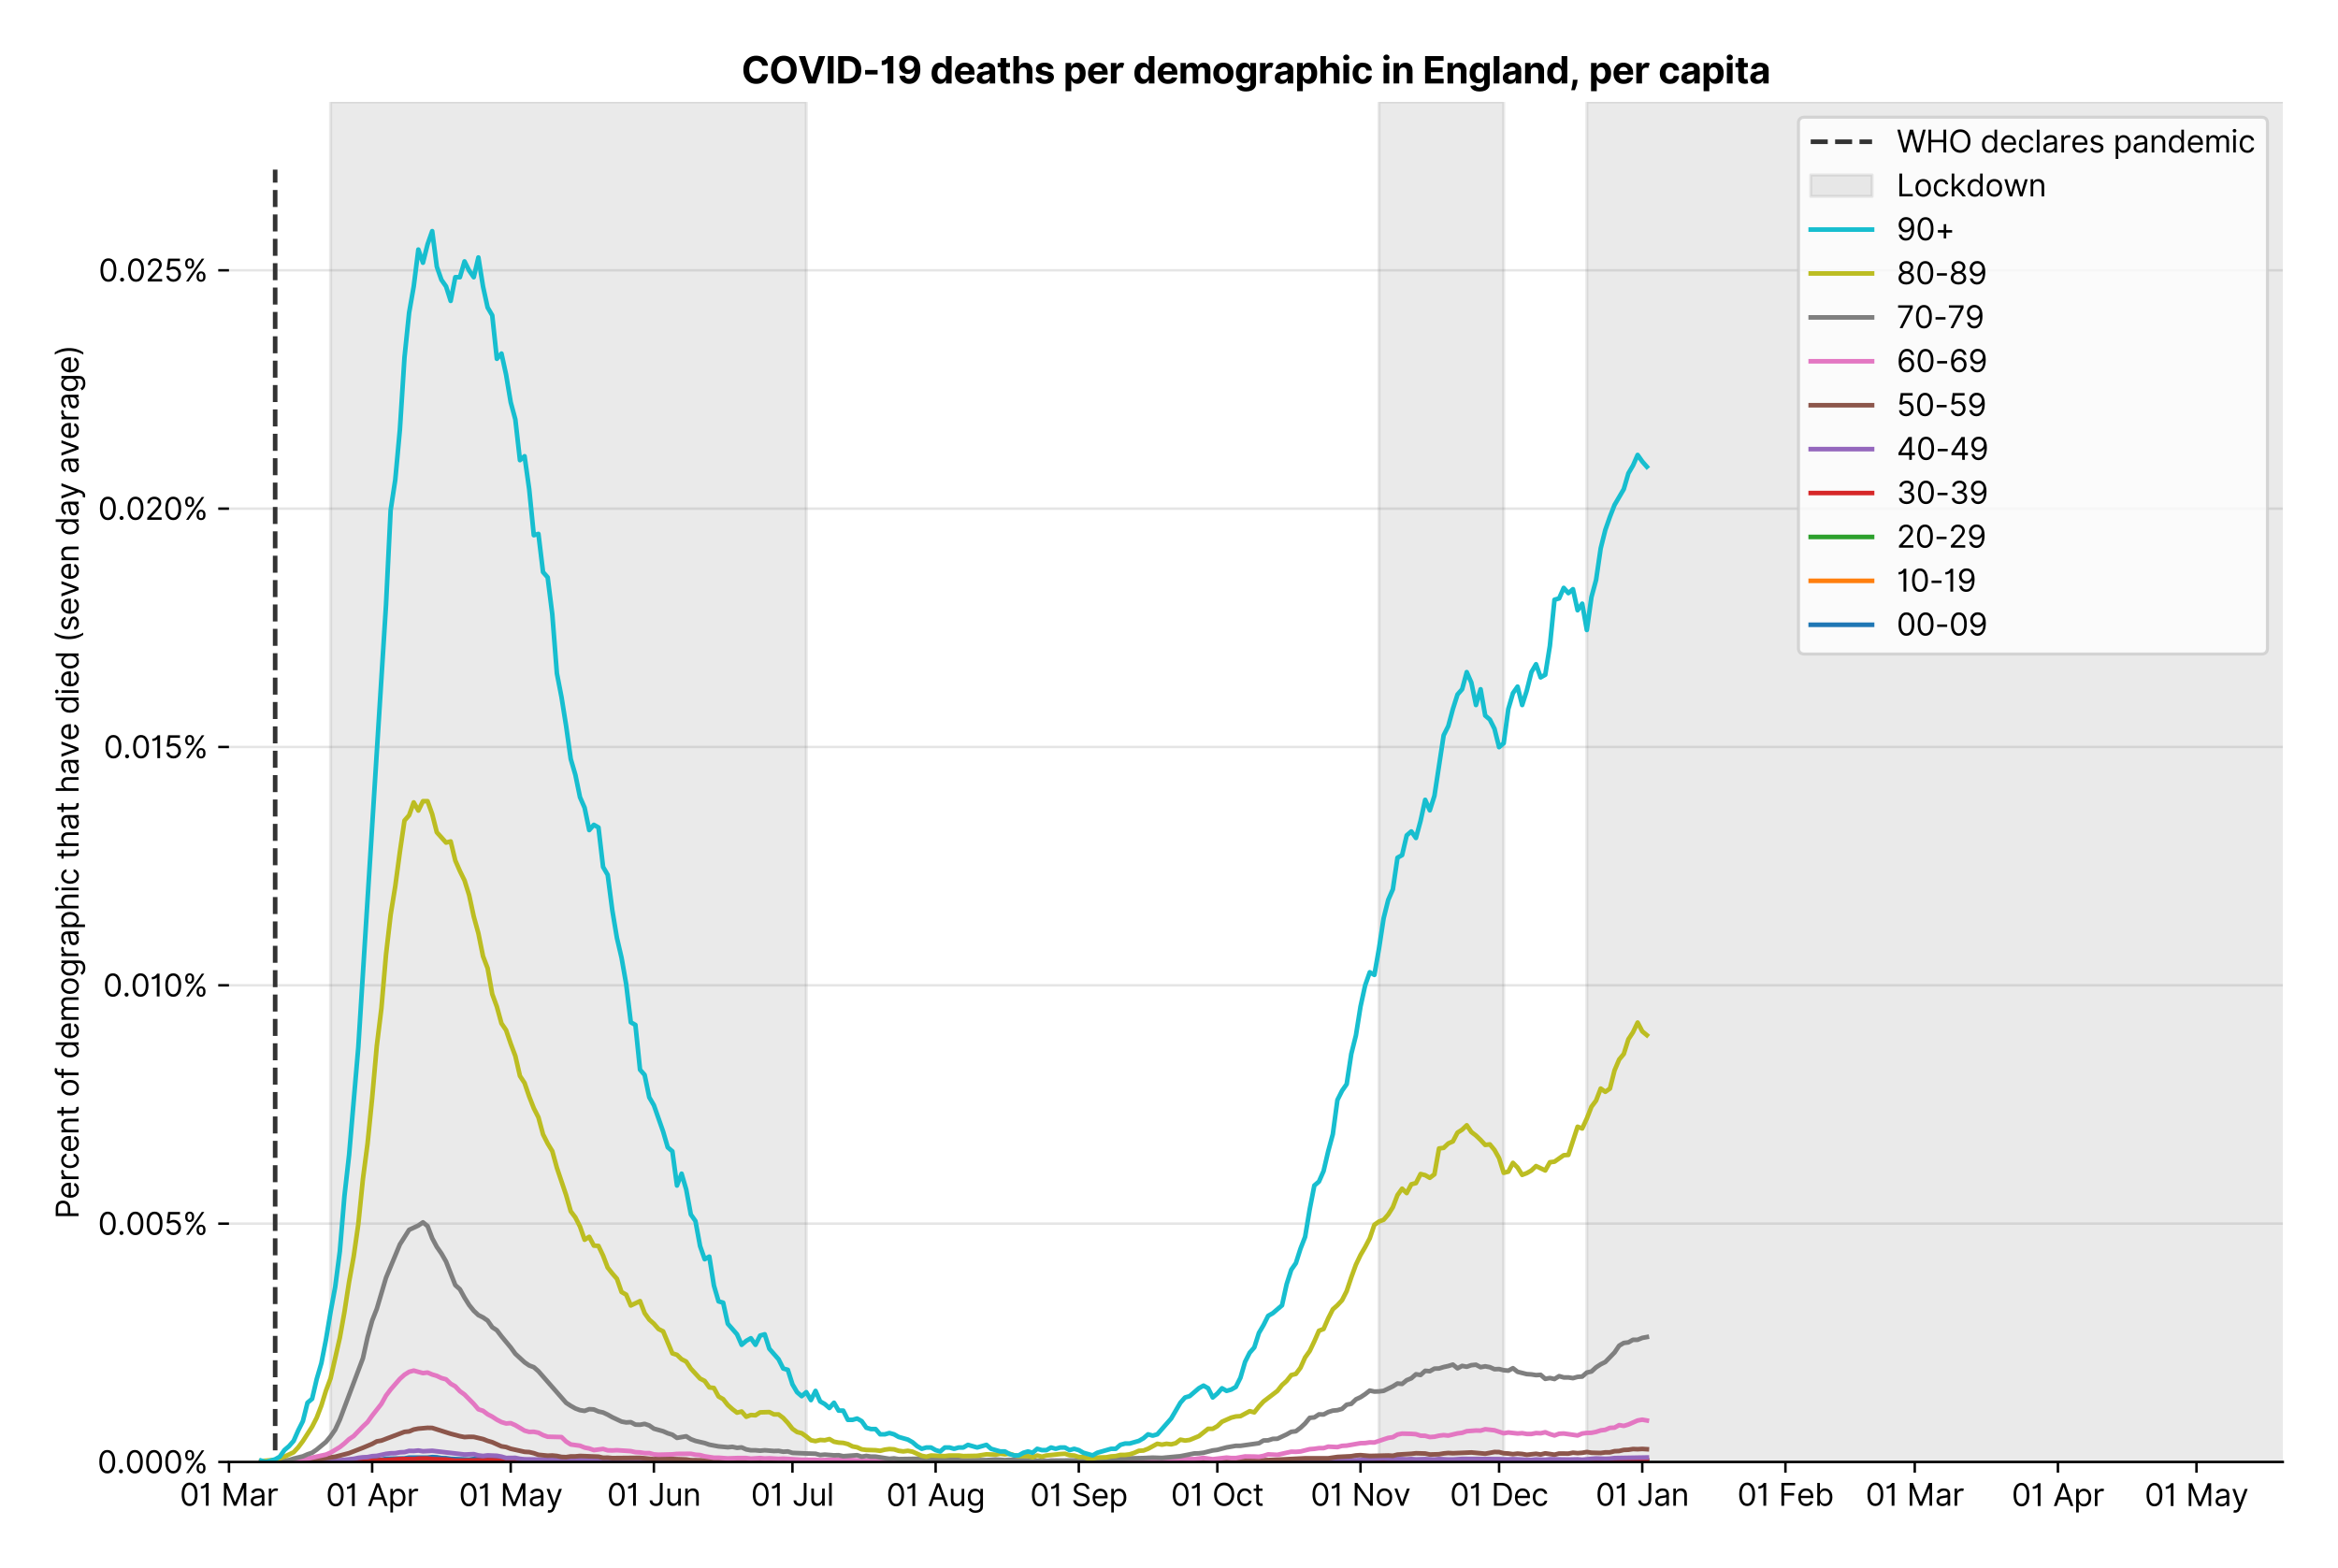<?xml version="1.0" encoding="utf-8" standalone="no"?>
<!DOCTYPE svg PUBLIC "-//W3C//DTD SVG 1.1//EN"
  "http://www.w3.org/Graphics/SVG/1.1/DTD/svg11.dtd">
<svg version="1.1" viewBox="0 0 762.255 511.276" xmlns="http://www.w3.org/2000/svg" xmlns:xlink="http://www.w3.org/1999/xlink">
 <defs>
  <style type="text/css">*{stroke-linecap:butt;stroke-linejoin:round;}</style>
 </defs>
 <g id="figure_1">
  <g id="patch_1">
   <path d="M 0 511.276 
L 762.255 511.276 
L 762.255 0 
L 0 0 
z
" style="fill:#ffffff;"/>
  </g>
  <g id="axes_1">
   <g id="patch_2">
    <path d="M 74.655 476.745 
L 744.255 476.745 
L 744.255 33.225 
L 74.655 33.225 
z
" style="fill:#ffffff;"/>
   </g>
   <g id="matplotlib.axis_1">
    <g id="xtick_1">
     <g id="line2d_1">
      <defs>
       <path d="M 0 0 
L 0 3.5 
" id="mf91729abdf" style="stroke:#000000;stroke-width:0.8;"/>
      </defs>
      <g>
       <use style="stroke:#000000;stroke-width:0.8;" x="74.655" xlink:href="#mf91729abdf" y="476.745"/>
      </g>
     </g>
     <g id="text_1">
      <!-- 01 Mar -->
      <g transform="translate(58.618 491.018)scale(0.1 -0.1)">
       <defs>
        <path d="M 2000 -64 
Q 1230 -64 806 561 
Q 382 1186 382 2327 
Q 382 3459 809 4088 
Q 1236 4718 2000 4718 
Q 2764 4718 3191 4088 
Q 3618 3459 3618 2327 
Q 3618 1186 3194 561 
Q 2771 -64 2000 -64 
z
M 2000 436 
Q 2509 436 2791 927 
Q 3073 1418 3073 2327 
Q 3073 3234 2789 3730 
Q 2505 4227 2000 4227 
Q 1496 4227 1211 3730 
Q 927 3234 927 2327 
Q 927 1418 1210 927 
Q 1493 436 2000 436 
z
" id="Inter-Regular-30" transform="scale(0.016)"/>
        <path d="M 1973 4655 
L 1973 0 
L 1409 0 
L 1409 3836 
L 1373 3836 
Q 1341 3773 1209 3692 
Q 1077 3611 868 3551 
Q 659 3491 391 3491 
L 391 3964 
Q 661 3964 859 4061 
Q 1057 4159 1190 4291 
Q 1323 4423 1392 4529 
Q 1461 4636 1473 4655 
L 1973 4655 
z
" id="Inter-Regular-31" transform="scale(0.016)"/>
        <path id="Inter-Regular-20" transform="scale(0.016)"/>
        <path d="M 564 4655 
L 1236 4655 
L 2818 791 
L 2873 791 
L 4455 4655 
L 5127 4655 
L 5127 0 
L 4600 0 
L 4600 3536 
L 4555 3536 
L 3100 0 
L 2591 0 
L 1136 3536 
L 1091 3536 
L 1091 0 
L 564 0 
L 564 4655 
z
" id="Inter-Regular-4d" transform="scale(0.016)"/>
        <path d="M 1518 -82 
Q 1186 -82 916 44 
Q 646 170 486 410 
Q 327 650 327 991 
Q 327 1291 445 1478 
Q 564 1666 761 1773 
Q 959 1880 1199 1933 
Q 1439 1986 1682 2018 
Q 2000 2059 2199 2080 
Q 2398 2102 2490 2154 
Q 2582 2207 2582 2336 
L 2582 2355 
Q 2582 2691 2399 2877 
Q 2216 3064 1846 3064 
Q 1461 3064 1243 2895 
Q 1025 2727 936 2536 
L 427 2718 
Q 564 3036 792 3214 
Q 1021 3393 1292 3464 
Q 1564 3536 1827 3536 
Q 1996 3536 2215 3496 
Q 2434 3457 2640 3334 
Q 2846 3211 2982 2963 
Q 3118 2716 3118 2300 
L 3118 0 
L 2582 0 
L 2582 473 
L 2555 473 
Q 2500 359 2373 229 
Q 2246 100 2034 9 
Q 1823 -82 1518 -82 
z
M 1600 400 
Q 1918 400 2137 525 
Q 2357 650 2469 847 
Q 2582 1045 2582 1264 
L 2582 1755 
Q 2548 1714 2433 1681 
Q 2318 1648 2169 1624 
Q 2021 1600 1881 1583 
Q 1741 1566 1655 1555 
Q 1446 1527 1265 1467 
Q 1084 1407 974 1287 
Q 864 1168 864 964 
Q 864 684 1072 542 
Q 1280 400 1600 400 
z
" id="Inter-Regular-61" transform="scale(0.016)"/>
        <path d="M 491 0 
L 491 3491 
L 1009 3491 
L 1009 2964 
L 1046 2964 
Q 1139 3223 1389 3384 
Q 1639 3545 1955 3545 
Q 2100 3545 2209 3511 
Q 2318 3477 2400 3418 
L 2218 2964 
Q 2161 2993 2085 3010 
Q 2009 3027 1909 3027 
Q 1527 3027 1277 2794 
Q 1027 2561 1027 2209 
L 1027 0 
L 491 0 
z
" id="Inter-Regular-72" transform="scale(0.016)"/>
       </defs>
       <use xlink:href="#Inter-Regular-30"/>
       <use x="62.5" xlink:href="#Inter-Regular-31"/>
       <use x="106.676" xlink:href="#Inter-Regular-20"/>
       <use x="134.801" xlink:href="#Inter-Regular-4d"/>
       <use x="225.994" xlink:href="#Inter-Regular-61"/>
       <use x="282.386" xlink:href="#Inter-Regular-72"/>
      </g>
     </g>
    </g>
    <g id="xtick_2">
     <g id="line2d_2">
      <g>
       <use style="stroke:#000000;stroke-width:0.8;" x="121.334" xlink:href="#mf91729abdf" y="476.745"/>
      </g>
     </g>
     <g id="text_2">
      <!-- 01 Apr -->
      <g transform="translate(106.249 491.117)scale(0.1 -0.1)">
       <defs>
        <path d="M 755 0 
L 164 0 
L 1873 4655 
L 2455 4655 
L 4164 0 
L 3573 0 
L 3105 1318 
L 1223 1318 
L 755 0 
z
M 1400 1818 
L 2927 1818 
L 2182 3918 
L 2146 3918 
L 1400 1818 
z
" id="Inter-Regular-41" transform="scale(0.016)"/>
        <path d="M 491 -1309 
L 491 3491 
L 1009 3491 
L 1009 2936 
L 1073 2936 
Q 1132 3027 1237 3169 
Q 1343 3311 1542 3423 
Q 1741 3536 2082 3536 
Q 2523 3536 2859 3315 
Q 3196 3095 3384 2690 
Q 3573 2286 3573 1736 
Q 3573 1182 3384 776 
Q 3196 370 2861 148 
Q 2527 -73 2091 -73 
Q 1755 -73 1552 39 
Q 1350 152 1241 296 
Q 1132 441 1073 536 
L 1027 536 
L 1027 -1309 
L 491 -1309 
z
M 1018 1745 
Q 1018 1152 1276 780 
Q 1534 409 2018 409 
Q 2355 409 2581 587 
Q 2807 766 2921 1069 
Q 3036 1373 3036 1745 
Q 3036 2114 2923 2410 
Q 2811 2707 2585 2881 
Q 2359 3055 2018 3055 
Q 1527 3055 1272 2693 
Q 1018 2332 1018 1745 
z
" id="Inter-Regular-70" transform="scale(0.016)"/>
       </defs>
       <use xlink:href="#Inter-Regular-30"/>
       <use x="62.5" xlink:href="#Inter-Regular-31"/>
       <use x="106.676" xlink:href="#Inter-Regular-20"/>
       <use x="134.801" xlink:href="#Inter-Regular-41"/>
       <use x="202.415" xlink:href="#Inter-Regular-70"/>
       <use x="263.352" xlink:href="#Inter-Regular-72"/>
      </g>
     </g>
    </g>
    <g id="xtick_3">
     <g id="line2d_3">
      <g>
       <use style="stroke:#000000;stroke-width:0.8;" x="166.507" xlink:href="#mf91729abdf" y="476.745"/>
      </g>
     </g>
     <g id="text_3">
      <!-- 01 May -->
      <g transform="translate(149.604 491.117)scale(0.1 -0.1)">
       <defs>
        <path d="M 818 -1355 
Q 682 -1355 575 -1333 
Q 468 -1311 427 -1291 
L 564 -818 
Q 857 -893 1053 -814 
Q 1250 -736 1391 -345 
L 1509 -18 
L 218 3491 
L 800 3491 
L 1764 709 
L 1800 709 
L 2764 3491 
L 3346 3491 
L 1846 -564 
Q 1550 -1355 818 -1355 
z
" id="Inter-Regular-79" transform="scale(0.016)"/>
       </defs>
       <use xlink:href="#Inter-Regular-30"/>
       <use x="62.5" xlink:href="#Inter-Regular-31"/>
       <use x="106.676" xlink:href="#Inter-Regular-20"/>
       <use x="134.801" xlink:href="#Inter-Regular-4d"/>
       <use x="225.994" xlink:href="#Inter-Regular-61"/>
       <use x="282.386" xlink:href="#Inter-Regular-79"/>
      </g>
     </g>
    </g>
    <g id="xtick_4">
     <g id="line2d_4">
      <g>
       <use style="stroke:#000000;stroke-width:0.8;" x="213.186" xlink:href="#mf91729abdf" y="476.745"/>
      </g>
     </g>
     <g id="text_4">
      <!-- 01 Jun -->
      <g transform="translate(197.902 491.018)scale(0.1 -0.1)">
       <defs>
        <path d="M 2346 4655 
L 2909 4655 
L 2909 1327 
Q 2909 657 2549 296 
Q 2189 -64 1582 -64 
Q 1200 -64 902 76 
Q 605 216 434 475 
Q 264 734 264 1091 
L 818 1091 
Q 818 795 1034 615 
Q 1250 436 1582 436 
Q 1948 436 2147 664 
Q 2346 893 2346 1327 
L 2346 4655 
z
" id="Inter-Regular-4a" transform="scale(0.016)"/>
        <path d="M 2691 1427 
L 2691 3491 
L 3227 3491 
L 3227 0 
L 2691 0 
L 2691 591 
L 2655 591 
Q 2532 325 2273 140 
Q 2014 -45 1618 -45 
Q 1127 -45 809 280 
Q 491 605 491 1273 
L 491 3491 
L 1027 3491 
L 1027 1309 
Q 1027 927 1242 700 
Q 1457 473 1791 473 
Q 1991 473 2199 575 
Q 2407 677 2549 888 
Q 2691 1100 2691 1427 
z
" id="Inter-Regular-75" transform="scale(0.016)"/>
        <path d="M 1027 2100 
L 1027 0 
L 491 0 
L 491 3491 
L 1009 3491 
L 1009 2945 
L 1055 2945 
Q 1177 3211 1427 3373 
Q 1677 3536 2073 3536 
Q 2602 3536 2928 3211 
Q 3255 2886 3255 2218 
L 3255 0 
L 2718 0 
L 2718 2182 
Q 2718 2593 2504 2824 
Q 2291 3055 1918 3055 
Q 1534 3055 1280 2806 
Q 1027 2557 1027 2100 
z
" id="Inter-Regular-6e" transform="scale(0.016)"/>
       </defs>
       <use xlink:href="#Inter-Regular-30"/>
       <use x="62.5" xlink:href="#Inter-Regular-31"/>
       <use x="106.676" xlink:href="#Inter-Regular-20"/>
       <use x="134.801" xlink:href="#Inter-Regular-4a"/>
       <use x="189.063" xlink:href="#Inter-Regular-75"/>
       <use x="247.159" xlink:href="#Inter-Regular-6e"/>
      </g>
     </g>
    </g>
    <g id="xtick_5">
     <g id="line2d_5">
      <g>
       <use style="stroke:#000000;stroke-width:0.8;" x="258.36" xlink:href="#mf91729abdf" y="476.745"/>
      </g>
     </g>
     <g id="text_5">
      <!-- 01 Jul -->
      <g transform="translate(244.816 491.018)scale(0.1 -0.1)">
       <defs>
        <path d="M 1027 4655 
L 1027 0 
L 491 0 
L 491 4655 
L 1027 4655 
z
" id="Inter-Regular-6c" transform="scale(0.016)"/>
       </defs>
       <use xlink:href="#Inter-Regular-30"/>
       <use x="62.5" xlink:href="#Inter-Regular-31"/>
       <use x="106.676" xlink:href="#Inter-Regular-20"/>
       <use x="134.801" xlink:href="#Inter-Regular-4a"/>
       <use x="189.063" xlink:href="#Inter-Regular-75"/>
       <use x="247.159" xlink:href="#Inter-Regular-6c"/>
      </g>
     </g>
    </g>
    <g id="xtick_6">
     <g id="line2d_6">
      <g>
       <use style="stroke:#000000;stroke-width:0.8;" x="305.039" xlink:href="#mf91729abdf" y="476.745"/>
      </g>
     </g>
     <g id="text_6">
      <!-- 01 Aug -->
      <g transform="translate(288.967 491.117)scale(0.1 -0.1)">
       <defs>
        <path d="M 1900 -1382 
Q 1316 -1382 976 -1169 
Q 636 -957 473 -682 
L 900 -382 
Q 973 -477 1084 -601 
Q 1196 -725 1390 -817 
Q 1584 -909 1900 -909 
Q 2323 -909 2598 -704 
Q 2873 -500 2873 -64 
L 2873 645 
L 2827 645 
Q 2768 550 2660 410 
Q 2552 270 2351 162 
Q 2150 55 1809 55 
Q 1386 55 1051 255 
Q 716 455 521 836 
Q 327 1218 327 1764 
Q 327 2300 516 2699 
Q 705 3098 1041 3317 
Q 1377 3536 1818 3536 
Q 2159 3536 2360 3423 
Q 2561 3311 2669 3169 
Q 2777 3027 2836 2936 
L 2891 2936 
L 2891 3491 
L 3409 3491 
L 3409 -100 
Q 3409 -550 3205 -833 
Q 3002 -1116 2660 -1249 
Q 2318 -1382 1900 -1382 
z
M 1882 536 
Q 2366 536 2624 864 
Q 2882 1193 2882 1773 
Q 2882 2339 2627 2697 
Q 2373 3055 1882 3055 
Q 1541 3055 1315 2882 
Q 1089 2709 976 2418 
Q 864 2127 864 1773 
Q 864 1227 1120 881 
Q 1377 536 1882 536 
z
" id="Inter-Regular-67" transform="scale(0.016)"/>
       </defs>
       <use xlink:href="#Inter-Regular-30"/>
       <use x="62.5" xlink:href="#Inter-Regular-31"/>
       <use x="106.676" xlink:href="#Inter-Regular-20"/>
       <use x="134.801" xlink:href="#Inter-Regular-41"/>
       <use x="202.415" xlink:href="#Inter-Regular-75"/>
       <use x="260.511" xlink:href="#Inter-Regular-67"/>
      </g>
     </g>
    </g>
    <g id="xtick_7">
     <g id="line2d_7">
      <g>
       <use style="stroke:#000000;stroke-width:0.8;" x="351.718" xlink:href="#mf91729abdf" y="476.745"/>
      </g>
     </g>
     <g id="text_7">
      <!-- 01 Sep -->
      <g transform="translate(335.83 491.117)scale(0.1 -0.1)">
       <defs>
        <path d="M 3109 3491 
Q 3068 3836 2777 4027 
Q 2486 4218 2064 4218 
Q 1600 4218 1318 3999 
Q 1036 3780 1036 3445 
Q 1036 3195 1189 3042 
Q 1343 2889 1553 2803 
Q 1764 2718 1936 2673 
L 2409 2545 
Q 2591 2498 2815 2414 
Q 3039 2330 3244 2185 
Q 3450 2041 3584 1816 
Q 3718 1591 3718 1264 
Q 3718 886 3521 581 
Q 3325 277 2949 97 
Q 2573 -82 2036 -82 
Q 1286 -82 845 272 
Q 405 627 364 1200 
L 946 1200 
Q 968 936 1124 764 
Q 1280 593 1519 510 
Q 1759 427 2036 427 
Q 2359 427 2616 533 
Q 2873 639 3023 828 
Q 3173 1018 3173 1273 
Q 3173 1505 3043 1650 
Q 2914 1795 2702 1886 
Q 2491 1977 2246 2045 
L 1673 2209 
Q 1127 2366 809 2657 
Q 491 2948 491 3418 
Q 491 3809 703 4101 
Q 916 4393 1276 4555 
Q 1636 4718 2082 4718 
Q 2532 4718 2882 4558 
Q 3232 4398 3437 4120 
Q 3643 3843 3655 3491 
L 3109 3491 
z
" id="Inter-Regular-53" transform="scale(0.016)"/>
        <path d="M 1955 -73 
Q 1450 -73 1085 151 
Q 721 375 524 778 
Q 327 1182 327 1718 
Q 327 2255 524 2665 
Q 721 3075 1074 3305 
Q 1427 3536 1900 3536 
Q 2173 3536 2439 3445 
Q 2705 3355 2923 3151 
Q 3141 2948 3270 2614 
Q 3400 2280 3400 1791 
L 3400 1564 
L 866 1564 
Q 884 1005 1183 707 
Q 1482 409 1955 409 
Q 2271 409 2498 545 
Q 2725 682 2827 955 
L 3346 809 
Q 3223 414 2854 170 
Q 2486 -73 1955 -73 
z
M 866 2027 
L 2855 2027 
Q 2855 2470 2595 2762 
Q 2336 3055 1900 3055 
Q 1593 3055 1368 2911 
Q 1143 2768 1013 2533 
Q 884 2298 866 2027 
z
" id="Inter-Regular-65" transform="scale(0.016)"/>
       </defs>
       <use xlink:href="#Inter-Regular-30"/>
       <use x="62.5" xlink:href="#Inter-Regular-31"/>
       <use x="106.676" xlink:href="#Inter-Regular-20"/>
       <use x="134.801" xlink:href="#Inter-Regular-53"/>
       <use x="198.58" xlink:href="#Inter-Regular-65"/>
       <use x="256.818" xlink:href="#Inter-Regular-70"/>
      </g>
     </g>
    </g>
    <g id="xtick_8">
     <g id="line2d_8">
      <g>
       <use style="stroke:#000000;stroke-width:0.8;" x="396.891" xlink:href="#mf91729abdf" y="476.745"/>
      </g>
     </g>
     <g id="text_8">
      <!-- 01 Oct -->
      <g transform="translate(381.735 491.018)scale(0.1 -0.1)">
       <defs>
        <path d="M 4491 2327 
Q 4491 1591 4225 1054 
Q 3959 518 3495 227 
Q 3032 -64 2436 -64 
Q 1841 -64 1377 227 
Q 914 518 648 1054 
Q 382 1591 382 2327 
Q 382 3064 648 3600 
Q 914 4136 1377 4427 
Q 1841 4718 2436 4718 
Q 3032 4718 3495 4427 
Q 3959 4136 4225 3600 
Q 4491 3064 4491 2327 
z
M 3946 2327 
Q 3946 2932 3744 3348 
Q 3543 3764 3201 3977 
Q 2859 4191 2436 4191 
Q 2014 4191 1672 3977 
Q 1330 3764 1128 3348 
Q 927 2932 927 2327 
Q 927 1723 1128 1307 
Q 1330 891 1672 677 
Q 2014 464 2436 464 
Q 2859 464 3201 677 
Q 3543 891 3744 1307 
Q 3946 1723 3946 2327 
z
" id="Inter-Regular-4f" transform="scale(0.016)"/>
        <path d="M 1909 -73 
Q 1418 -73 1063 159 
Q 709 391 518 798 
Q 327 1205 327 1727 
Q 327 2259 524 2667 
Q 721 3075 1074 3305 
Q 1427 3536 1900 3536 
Q 2268 3536 2563 3400 
Q 2859 3264 3047 3018 
Q 3236 2773 3282 2445 
L 2746 2445 
Q 2684 2684 2474 2869 
Q 2264 3055 1909 3055 
Q 1439 3055 1151 2697 
Q 864 2339 864 1745 
Q 864 1139 1148 774 
Q 1432 409 1909 409 
Q 2223 409 2447 570 
Q 2671 732 2746 1018 
L 3282 1018 
Q 3236 709 3058 462 
Q 2880 216 2588 71 
Q 2296 -73 1909 -73 
z
" id="Inter-Regular-63" transform="scale(0.016)"/>
        <path d="M 2009 3491 
L 2009 3036 
L 1264 3036 
L 1264 1000 
Q 1264 773 1331 660 
Q 1398 548 1503 510 
Q 1609 473 1727 473 
Q 1816 473 1873 483 
Q 1930 493 1964 500 
L 2073 18 
Q 2018 -2 1920 -23 
Q 1823 -45 1673 -45 
Q 1446 -45 1228 52 
Q 1011 150 869 350 
Q 727 550 727 855 
L 727 3036 
L 200 3036 
L 200 3491 
L 727 3491 
L 727 4327 
L 1264 4327 
L 1264 3491 
L 2009 3491 
z
" id="Inter-Regular-74" transform="scale(0.016)"/>
       </defs>
       <use xlink:href="#Inter-Regular-30"/>
       <use x="62.5" xlink:href="#Inter-Regular-31"/>
       <use x="106.676" xlink:href="#Inter-Regular-20"/>
       <use x="134.801" xlink:href="#Inter-Regular-4f"/>
       <use x="210.938" xlink:href="#Inter-Regular-63"/>
       <use x="266.761" xlink:href="#Inter-Regular-74"/>
      </g>
     </g>
    </g>
    <g id="xtick_9">
     <g id="line2d_9">
      <g>
       <use style="stroke:#000000;stroke-width:0.8;" x="443.57" xlink:href="#mf91729abdf" y="476.745"/>
      </g>
     </g>
     <g id="text_9">
      <!-- 01 Nov -->
      <g transform="translate(427.299 491.018)scale(0.1 -0.1)">
       <defs>
        <path d="M 4255 4655 
L 4255 0 
L 3709 0 
L 1173 3655 
L 1127 3655 
L 1127 0 
L 564 0 
L 564 4655 
L 1109 4655 
L 3655 991 
L 3700 991 
L 3700 4655 
L 4255 4655 
z
" id="Inter-Regular-4e" transform="scale(0.016)"/>
        <path d="M 1909 -73 
Q 1436 -73 1080 152 
Q 725 377 526 781 
Q 327 1186 327 1727 
Q 327 2273 526 2679 
Q 725 3086 1080 3311 
Q 1436 3536 1909 3536 
Q 2382 3536 2737 3311 
Q 3093 3086 3292 2679 
Q 3491 2273 3491 1727 
Q 3491 1186 3292 781 
Q 3093 377 2737 152 
Q 2382 -73 1909 -73 
z
M 1909 409 
Q 2268 409 2500 593 
Q 2732 777 2843 1077 
Q 2955 1377 2955 1727 
Q 2955 2077 2843 2379 
Q 2732 2682 2500 2868 
Q 2268 3055 1909 3055 
Q 1550 3055 1318 2868 
Q 1086 2682 975 2379 
Q 864 2077 864 1727 
Q 864 1377 975 1077 
Q 1086 777 1318 593 
Q 1550 409 1909 409 
z
" id="Inter-Regular-6f" transform="scale(0.016)"/>
        <path d="M 3346 3491 
L 2055 0 
L 1509 0 
L 218 3491 
L 800 3491 
L 1764 709 
L 1800 709 
L 2764 3491 
L 3346 3491 
z
" id="Inter-Regular-76" transform="scale(0.016)"/>
       </defs>
       <use xlink:href="#Inter-Regular-30"/>
       <use x="62.5" xlink:href="#Inter-Regular-31"/>
       <use x="106.676" xlink:href="#Inter-Regular-20"/>
       <use x="134.801" xlink:href="#Inter-Regular-4e"/>
       <use x="210.085" xlink:href="#Inter-Regular-6f"/>
       <use x="269.744" xlink:href="#Inter-Regular-76"/>
      </g>
     </g>
    </g>
    <g id="xtick_10">
     <g id="line2d_10">
      <g>
       <use style="stroke:#000000;stroke-width:0.8;" x="488.744" xlink:href="#mf91729abdf" y="476.745"/>
      </g>
     </g>
     <g id="text_10">
      <!-- 01 Dec -->
      <g transform="translate(472.707 491.018)scale(0.1 -0.1)">
       <defs>
        <path d="M 2000 0 
L 564 0 
L 564 4655 
L 2064 4655 
Q 2741 4655 3223 4376 
Q 3705 4098 3961 3578 
Q 4218 3059 4218 2336 
Q 4218 1609 3959 1085 
Q 3700 561 3204 280 
Q 2709 0 2000 0 
z
M 1127 500 
L 1964 500 
Q 2830 500 3251 992 
Q 3673 1484 3673 2336 
Q 3673 3182 3259 3668 
Q 2846 4155 2027 4155 
L 1127 4155 
L 1127 500 
z
" id="Inter-Regular-44" transform="scale(0.016)"/>
       </defs>
       <use xlink:href="#Inter-Regular-30"/>
       <use x="62.5" xlink:href="#Inter-Regular-31"/>
       <use x="106.676" xlink:href="#Inter-Regular-20"/>
       <use x="134.801" xlink:href="#Inter-Regular-44"/>
       <use x="206.676" xlink:href="#Inter-Regular-65"/>
       <use x="264.915" xlink:href="#Inter-Regular-63"/>
      </g>
     </g>
    </g>
    <g id="xtick_11">
     <g id="line2d_11">
      <g>
       <use style="stroke:#000000;stroke-width:0.8;" x="535.423" xlink:href="#mf91729abdf" y="476.745"/>
      </g>
     </g>
     <g id="text_11">
      <!-- 01 Jan -->
      <g transform="translate(520.223 491.018)scale(0.1 -0.1)">
       <use xlink:href="#Inter-Regular-30"/>
       <use x="62.5" xlink:href="#Inter-Regular-31"/>
       <use x="106.676" xlink:href="#Inter-Regular-20"/>
       <use x="134.801" xlink:href="#Inter-Regular-4a"/>
       <use x="189.063" xlink:href="#Inter-Regular-61"/>
       <use x="245.455" xlink:href="#Inter-Regular-6e"/>
      </g>
     </g>
    </g>
    <g id="xtick_12">
     <g id="line2d_12">
      <g>
       <use style="stroke:#000000;stroke-width:0.8;" x="582.102" xlink:href="#mf91729abdf" y="476.745"/>
      </g>
     </g>
     <g id="text_12">
      <!-- 01 Feb -->
      <g transform="translate(566.413 491.018)scale(0.1 -0.1)">
       <defs>
        <path d="M 564 0 
L 564 4655 
L 3355 4655 
L 3355 4155 
L 1127 4155 
L 1127 2582 
L 3146 2582 
L 3146 2082 
L 1127 2082 
L 1127 0 
L 564 0 
z
" id="Inter-Regular-46" transform="scale(0.016)"/>
        <path d="M 564 0 
L 564 4655 
L 1100 4655 
L 1100 2936 
L 1146 2936 
Q 1205 3027 1310 3169 
Q 1416 3311 1615 3423 
Q 1814 3536 2155 3536 
Q 2596 3536 2932 3315 
Q 3268 3095 3457 2690 
Q 3646 2286 3646 1736 
Q 3646 1182 3457 776 
Q 3268 370 2934 148 
Q 2600 -73 2164 -73 
Q 1827 -73 1625 39 
Q 1423 152 1314 296 
Q 1205 441 1146 536 
L 1082 536 
L 1082 0 
L 564 0 
z
M 1091 1745 
Q 1091 1152 1349 780 
Q 1607 409 2091 409 
Q 2427 409 2653 587 
Q 2880 766 2994 1069 
Q 3109 1373 3109 1745 
Q 3109 2114 2996 2410 
Q 2884 2707 2658 2881 
Q 2432 3055 2091 3055 
Q 1600 3055 1345 2693 
Q 1091 2332 1091 1745 
z
" id="Inter-Regular-62" transform="scale(0.016)"/>
       </defs>
       <use xlink:href="#Inter-Regular-30"/>
       <use x="62.5" xlink:href="#Inter-Regular-31"/>
       <use x="106.676" xlink:href="#Inter-Regular-20"/>
       <use x="134.801" xlink:href="#Inter-Regular-46"/>
       <use x="193.466" xlink:href="#Inter-Regular-65"/>
       <use x="251.705" xlink:href="#Inter-Regular-62"/>
      </g>
     </g>
    </g>
    <g id="xtick_13">
     <g id="line2d_13">
      <g>
       <use style="stroke:#000000;stroke-width:0.8;" x="624.263" xlink:href="#mf91729abdf" y="476.745"/>
      </g>
     </g>
     <g id="text_13">
      <!-- 01 Mar -->
      <g transform="translate(608.227 491.018)scale(0.1 -0.1)">
       <use xlink:href="#Inter-Regular-30"/>
       <use x="62.5" xlink:href="#Inter-Regular-31"/>
       <use x="106.676" xlink:href="#Inter-Regular-20"/>
       <use x="134.801" xlink:href="#Inter-Regular-4d"/>
       <use x="225.994" xlink:href="#Inter-Regular-61"/>
       <use x="282.386" xlink:href="#Inter-Regular-72"/>
      </g>
     </g>
    </g>
    <g id="xtick_14">
     <g id="line2d_14">
      <g>
       <use style="stroke:#000000;stroke-width:0.8;" x="670.943" xlink:href="#mf91729abdf" y="476.745"/>
      </g>
     </g>
     <g id="text_14">
      <!-- 01 Apr -->
      <g transform="translate(655.857 491.117)scale(0.1 -0.1)">
       <use xlink:href="#Inter-Regular-30"/>
       <use x="62.5" xlink:href="#Inter-Regular-31"/>
       <use x="106.676" xlink:href="#Inter-Regular-20"/>
       <use x="134.801" xlink:href="#Inter-Regular-41"/>
       <use x="202.415" xlink:href="#Inter-Regular-70"/>
       <use x="263.352" xlink:href="#Inter-Regular-72"/>
      </g>
     </g>
    </g>
    <g id="xtick_15">
     <g id="line2d_15">
      <g>
       <use style="stroke:#000000;stroke-width:0.8;" x="716.116" xlink:href="#mf91729abdf" y="476.745"/>
      </g>
     </g>
     <g id="text_15">
      <!-- 01 May -->
      <g transform="translate(699.213 491.117)scale(0.1 -0.1)">
       <use xlink:href="#Inter-Regular-30"/>
       <use x="62.5" xlink:href="#Inter-Regular-31"/>
       <use x="106.676" xlink:href="#Inter-Regular-20"/>
       <use x="134.801" xlink:href="#Inter-Regular-4d"/>
       <use x="225.994" xlink:href="#Inter-Regular-61"/>
       <use x="282.386" xlink:href="#Inter-Regular-79"/>
      </g>
     </g>
    </g>
   </g>
   <g id="matplotlib.axis_2">
    <g id="ytick_1">
     <g id="line2d_16">
      <path clip-path="url(#pc9a5bbb45f)" d="M 74.655 476.745 
L 744.255 476.745 
" style="fill:none;stroke:#e5e5e5;stroke-linecap:square;stroke-width:0.8;"/>
     </g>
     <g id="line2d_17">
      <defs>
       <path d="M 0 0 
L -3.5 0 
" id="m91c1def1aa" style="stroke:#000000;stroke-width:0.8;"/>
      </defs>
      <g>
       <use style="stroke:#000000;stroke-width:0.8;" x="74.655" xlink:href="#m91c1def1aa" y="476.745"/>
      </g>
     </g>
     <g id="text_16">
      <!-- 0.000% -->
      <g transform="translate(31.773 480.382)scale(0.1 -0.1)">
       <defs>
        <path d="M 882 -36 
Q 714 -36 593 84 
Q 473 205 473 373 
Q 473 541 593 661 
Q 714 782 882 782 
Q 1050 782 1170 661 
Q 1291 541 1291 373 
Q 1291 205 1170 84 
Q 1050 -36 882 -36 
z
" id="Inter-Regular-2e" transform="scale(0.016)"/>
        <path d="M 2855 873 
L 2855 1118 
Q 2855 1373 2960 1585 
Q 3066 1798 3269 1926 
Q 3473 2055 3764 2055 
Q 4059 2055 4259 1926 
Q 4459 1798 4561 1585 
Q 4664 1373 4664 1118 
L 4664 873 
Q 4664 618 4560 405 
Q 4457 193 4256 64 
Q 4055 -64 3764 -64 
Q 3468 -64 3266 64 
Q 3064 193 2959 405 
Q 2855 618 2855 873 
z
M 536 3536 
L 536 3782 
Q 536 4036 642 4248 
Q 748 4461 951 4589 
Q 1155 4718 1446 4718 
Q 1741 4718 1941 4589 
Q 2141 4461 2243 4248 
Q 2346 4036 2346 3782 
L 2346 3536 
Q 2346 3282 2242 3069 
Q 2139 2857 1937 2728 
Q 1736 2600 1446 2600 
Q 1150 2600 948 2728 
Q 746 2857 641 3069 
Q 536 3282 536 3536 
z
M 709 0 
L 3909 4655 
L 4427 4655 
L 1227 0 
L 709 0 
z
M 3318 1118 
L 3318 873 
Q 3318 661 3418 494 
Q 3518 327 3764 327 
Q 4002 327 4101 494 
Q 4200 661 4200 873 
L 4200 1118 
Q 4200 1330 4104 1497 
Q 4009 1664 3764 1664 
Q 3525 1664 3421 1497 
Q 3318 1330 3318 1118 
z
M 1000 3782 
L 1000 3536 
Q 1000 3325 1100 3158 
Q 1200 2991 1446 2991 
Q 1684 2991 1783 3158 
Q 1882 3325 1882 3536 
L 1882 3782 
Q 1882 3993 1786 4160 
Q 1691 4327 1446 4327 
Q 1207 4327 1103 4160 
Q 1000 3993 1000 3782 
z
" id="Inter-Regular-25" transform="scale(0.016)"/>
       </defs>
       <use xlink:href="#Inter-Regular-30"/>
       <use x="62.5" xlink:href="#Inter-Regular-2e"/>
       <use x="90.057" xlink:href="#Inter-Regular-30"/>
       <use x="152.557" xlink:href="#Inter-Regular-30"/>
       <use x="215.057" xlink:href="#Inter-Regular-30"/>
       <use x="277.557" xlink:href="#Inter-Regular-25"/>
      </g>
     </g>
    </g>
    <g id="ytick_2">
     <g id="line2d_18">
      <path clip-path="url(#pc9a5bbb45f)" d="M 74.655 399.026 
L 744.255 399.026 
" style="fill:none;stroke:#e5e5e5;stroke-linecap:square;stroke-width:0.8;"/>
     </g>
     <g id="line2d_19">
      <g>
       <use style="stroke:#000000;stroke-width:0.8;" x="74.655" xlink:href="#m91c1def1aa" y="399.026"/>
      </g>
     </g>
     <g id="text_17">
      <!-- 0.005% -->
      <g transform="translate(31.944 402.663)scale(0.1 -0.1)">
       <defs>
        <path d="M 1936 -64 
Q 1536 -64 1216 95 
Q 896 255 702 532 
Q 509 809 491 1164 
L 1036 1164 
Q 1068 848 1324 642 
Q 1580 436 1936 436 
Q 2223 436 2447 570 
Q 2671 705 2799 940 
Q 2927 1175 2927 1473 
Q 2927 1777 2794 2017 
Q 2661 2257 2429 2395 
Q 2198 2534 1900 2536 
Q 1686 2539 1461 2472 
Q 1236 2405 1091 2300 
L 564 2364 
L 846 4655 
L 3264 4655 
L 3264 4155 
L 1318 4155 
L 1155 2782 
L 1182 2782 
Q 1325 2895 1541 2970 
Q 1757 3045 1991 3045 
Q 2418 3045 2753 2842 
Q 3089 2639 3281 2286 
Q 3473 1934 3473 1482 
Q 3473 1036 3274 687 
Q 3075 339 2727 137 
Q 2380 -64 1936 -64 
z
" id="Inter-Regular-35" transform="scale(0.016)"/>
       </defs>
       <use xlink:href="#Inter-Regular-30"/>
       <use x="62.5" xlink:href="#Inter-Regular-2e"/>
       <use x="90.057" xlink:href="#Inter-Regular-30"/>
       <use x="152.557" xlink:href="#Inter-Regular-30"/>
       <use x="215.057" xlink:href="#Inter-Regular-35"/>
       <use x="275.852" xlink:href="#Inter-Regular-25"/>
      </g>
     </g>
    </g>
    <g id="ytick_3">
     <g id="line2d_20">
      <path clip-path="url(#pc9a5bbb45f)" d="M 74.655 321.307 
L 744.255 321.307 
" style="fill:none;stroke:#e5e5e5;stroke-linecap:square;stroke-width:0.8;"/>
     </g>
     <g id="line2d_21">
      <g>
       <use style="stroke:#000000;stroke-width:0.8;" x="74.655" xlink:href="#m91c1def1aa" y="321.307"/>
      </g>
     </g>
     <g id="text_18">
      <!-- 0.010% -->
      <g transform="translate(33.606 324.944)scale(0.1 -0.1)">
       <use xlink:href="#Inter-Regular-30"/>
       <use x="62.5" xlink:href="#Inter-Regular-2e"/>
       <use x="90.057" xlink:href="#Inter-Regular-30"/>
       <use x="152.557" xlink:href="#Inter-Regular-31"/>
       <use x="196.733" xlink:href="#Inter-Regular-30"/>
       <use x="259.233" xlink:href="#Inter-Regular-25"/>
      </g>
     </g>
    </g>
    <g id="ytick_4">
     <g id="line2d_22">
      <path clip-path="url(#pc9a5bbb45f)" d="M 74.655 243.588 
L 744.255 243.588 
" style="fill:none;stroke:#e5e5e5;stroke-linecap:square;stroke-width:0.8;"/>
     </g>
     <g id="line2d_23">
      <g>
       <use style="stroke:#000000;stroke-width:0.8;" x="74.655" xlink:href="#m91c1def1aa" y="243.588"/>
      </g>
     </g>
     <g id="text_19">
      <!-- 0.015% -->
      <g transform="translate(33.777 247.225)scale(0.1 -0.1)">
       <use xlink:href="#Inter-Regular-30"/>
       <use x="62.5" xlink:href="#Inter-Regular-2e"/>
       <use x="90.057" xlink:href="#Inter-Regular-30"/>
       <use x="152.557" xlink:href="#Inter-Regular-31"/>
       <use x="196.733" xlink:href="#Inter-Regular-35"/>
       <use x="257.528" xlink:href="#Inter-Regular-25"/>
      </g>
     </g>
    </g>
    <g id="ytick_5">
     <g id="line2d_24">
      <path clip-path="url(#pc9a5bbb45f)" d="M 74.655 165.869 
L 744.255 165.869 
" style="fill:none;stroke:#e5e5e5;stroke-linecap:square;stroke-width:0.8;"/>
     </g>
     <g id="line2d_25">
      <g>
       <use style="stroke:#000000;stroke-width:0.8;" x="74.655" xlink:href="#m91c1def1aa" y="165.869"/>
      </g>
     </g>
     <g id="text_20">
      <!-- 0.020% -->
      <g transform="translate(31.972 169.506)scale(0.1 -0.1)">
       <defs>
        <path d="M 482 0 
L 482 409 
L 2018 2091 
Q 2289 2386 2464 2605 
Q 2639 2825 2724 3019 
Q 2809 3214 2809 3427 
Q 2809 3795 2553 4011 
Q 2298 4227 1918 4227 
Q 1514 4227 1275 3985 
Q 1036 3743 1036 3345 
L 500 3345 
Q 500 3755 688 4064 
Q 877 4373 1203 4545 
Q 1530 4718 1936 4718 
Q 2346 4718 2661 4545 
Q 2977 4373 3156 4079 
Q 3336 3786 3336 3427 
Q 3336 3170 3244 2926 
Q 3152 2682 2926 2383 
Q 2700 2084 2300 1655 
L 1255 536 
L 1255 500 
L 3418 500 
L 3418 0 
L 482 0 
z
" id="Inter-Regular-32" transform="scale(0.016)"/>
       </defs>
       <use xlink:href="#Inter-Regular-30"/>
       <use x="62.5" xlink:href="#Inter-Regular-2e"/>
       <use x="90.057" xlink:href="#Inter-Regular-30"/>
       <use x="152.557" xlink:href="#Inter-Regular-32"/>
       <use x="213.068" xlink:href="#Inter-Regular-30"/>
       <use x="275.568" xlink:href="#Inter-Regular-25"/>
      </g>
     </g>
    </g>
    <g id="ytick_6">
     <g id="line2d_26">
      <path clip-path="url(#pc9a5bbb45f)" d="M 74.655 88.15 
L 744.255 88.15 
" style="fill:none;stroke:#e5e5e5;stroke-linecap:square;stroke-width:0.8;"/>
     </g>
     <g id="line2d_27">
      <g>
       <use style="stroke:#000000;stroke-width:0.8;" x="74.655" xlink:href="#m91c1def1aa" y="88.15"/>
      </g>
     </g>
     <g id="text_21">
      <!-- 0.025% -->
      <g transform="translate(32.142 91.787)scale(0.1 -0.1)">
       <use xlink:href="#Inter-Regular-30"/>
       <use x="62.5" xlink:href="#Inter-Regular-2e"/>
       <use x="90.057" xlink:href="#Inter-Regular-30"/>
       <use x="152.557" xlink:href="#Inter-Regular-32"/>
       <use x="213.068" xlink:href="#Inter-Regular-35"/>
       <use x="273.864" xlink:href="#Inter-Regular-25"/>
      </g>
     </g>
    </g>
    <g id="text_22">
     <!-- Percent of demographic that have died (seven day average) -->
     <g transform="translate(25.614 397.458)rotate(-90)scale(0.1 -0.1)">
      <defs>
       <path d="M 564 0 
L 564 4655 
L 2136 4655 
Q 2684 4655 3033 4458 
Q 3382 4261 3550 3927 
Q 3718 3593 3718 3182 
Q 3718 2770 3551 2434 
Q 3384 2098 3036 1899 
Q 2689 1700 2146 1700 
L 1127 1700 
L 1127 0 
L 564 0 
z
M 1127 2200 
L 2127 2200 
Q 2689 2200 2926 2482 
Q 3164 2764 3164 3182 
Q 3164 3602 2925 3878 
Q 2686 4155 2118 4155 
L 1127 4155 
L 1127 2200 
z
" id="Inter-Regular-50" transform="scale(0.016)"/>
       <path d="M 2046 3491 
L 2046 3036 
L 1264 3036 
L 1264 0 
L 727 0 
L 727 3036 
L 164 3036 
L 164 3491 
L 727 3491 
L 727 3973 
Q 727 4273 868 4473 
Q 1009 4673 1234 4773 
Q 1459 4873 1709 4873 
Q 1907 4873 2032 4841 
Q 2157 4809 2218 4782 
L 2064 4318 
Q 2023 4332 1951 4352 
Q 1880 4373 1764 4373 
Q 1498 4373 1381 4239 
Q 1264 4105 1264 3845 
L 1264 3491 
L 2046 3491 
z
" id="Inter-Regular-66" transform="scale(0.016)"/>
       <path d="M 1809 -73 
Q 1373 -73 1039 148 
Q 705 370 516 776 
Q 327 1182 327 1736 
Q 327 2286 516 2690 
Q 705 3095 1041 3315 
Q 1377 3536 1818 3536 
Q 2159 3536 2358 3423 
Q 2557 3311 2662 3169 
Q 2768 3027 2827 2936 
L 2873 2936 
L 2873 4655 
L 3409 4655 
L 3409 0 
L 2891 0 
L 2891 536 
L 2827 536 
Q 2768 441 2659 296 
Q 2550 152 2348 39 
Q 2146 -73 1809 -73 
z
M 1882 409 
Q 2366 409 2624 780 
Q 2882 1152 2882 1745 
Q 2882 2332 2627 2693 
Q 2373 3055 1882 3055 
Q 1541 3055 1315 2881 
Q 1089 2707 976 2410 
Q 864 2114 864 1745 
Q 864 1373 978 1069 
Q 1093 766 1319 587 
Q 1546 409 1882 409 
z
" id="Inter-Regular-64" transform="scale(0.016)"/>
       <path d="M 491 0 
L 491 3491 
L 1009 3491 
L 1009 2945 
L 1055 2945 
Q 1164 3225 1407 3380 
Q 1650 3536 1991 3536 
Q 2336 3536 2567 3380 
Q 2798 3225 2927 2945 
L 2964 2945 
Q 3098 3216 3366 3376 
Q 3634 3536 4009 3536 
Q 4477 3536 4775 3244 
Q 5073 2952 5073 2336 
L 5073 0 
L 4536 0 
L 4536 2336 
Q 4536 2723 4325 2889 
Q 4114 3055 3827 3055 
Q 3459 3055 3257 2833 
Q 3055 2611 3055 2273 
L 3055 0 
L 2509 0 
L 2509 2391 
Q 2509 2689 2316 2872 
Q 2123 3055 1818 3055 
Q 1609 3055 1428 2943 
Q 1248 2832 1137 2635 
Q 1027 2439 1027 2182 
L 1027 0 
L 491 0 
z
" id="Inter-Regular-6d" transform="scale(0.016)"/>
       <path d="M 1027 2100 
L 1027 0 
L 491 0 
L 491 4655 
L 1027 4655 
L 1027 2945 
L 1073 2945 
Q 1196 3216 1442 3376 
Q 1689 3536 2100 3536 
Q 2636 3536 2963 3213 
Q 3291 2891 3291 2218 
L 3291 0 
L 2755 0 
L 2755 2182 
Q 2755 2598 2540 2826 
Q 2325 3055 1946 3055 
Q 1548 3055 1287 2806 
Q 1027 2557 1027 2100 
z
" id="Inter-Regular-68" transform="scale(0.016)"/>
       <path d="M 491 0 
L 491 3491 
L 1027 3491 
L 1027 0 
L 491 0 
z
M 764 4073 
Q 607 4073 494 4179 
Q 382 4286 382 4436 
Q 382 4586 494 4693 
Q 607 4800 764 4800 
Q 921 4800 1033 4693 
Q 1146 4586 1146 4436 
Q 1146 4286 1033 4179 
Q 921 4073 764 4073 
z
" id="Inter-Regular-69" transform="scale(0.016)"/>
       <path d="M 682 1964 
Q 682 2823 906 3544 
Q 1130 4266 1546 4873 
L 2018 4873 
Q 1800 4573 1623 4095 
Q 1446 3618 1341 3061 
Q 1236 2505 1236 1964 
Q 1236 1423 1341 866 
Q 1446 309 1623 -168 
Q 1800 -645 2018 -945 
L 1546 -945 
Q 1130 -339 906 383 
Q 682 1105 682 1964 
z
" id="Inter-Regular-28" transform="scale(0.016)"/>
       <path d="M 2964 2709 
L 2482 2573 
Q 2411 2755 2245 2914 
Q 2080 3073 1727 3073 
Q 1407 3073 1194 2926 
Q 982 2780 982 2555 
Q 982 2355 1127 2239 
Q 1273 2123 1582 2045 
L 2100 1918 
Q 3027 1691 3027 973 
Q 3027 673 2855 436 
Q 2684 200 2377 63 
Q 2071 -73 1664 -73 
Q 1130 -73 780 159 
Q 430 391 336 836 
L 846 964 
Q 989 400 1655 400 
Q 2030 400 2251 560 
Q 2473 720 2473 945 
Q 2473 1316 1955 1436 
L 1373 1573 
Q 893 1686 669 1926 
Q 446 2166 446 2527 
Q 446 2823 613 3050 
Q 780 3277 1069 3406 
Q 1359 3536 1727 3536 
Q 2246 3536 2542 3309 
Q 2839 3082 2964 2709 
z
" id="Inter-Regular-73" transform="scale(0.016)"/>
       <path d="M 1638 1940 
Q 1638 1081 1414 359 
Q 1191 -362 775 -969 
L 302 -969 
Q 520 -669 697 -191 
Q 875 286 979 842 
Q 1084 1399 1084 1940 
Q 1084 2481 979 3038 
Q 875 3595 697 4072 
Q 520 4549 302 4849 
L 775 4849 
Q 1191 4243 1414 3521 
Q 1638 2799 1638 1940 
z
" id="Inter-Regular-29" transform="scale(0.016)"/>
      </defs>
      <use xlink:href="#Inter-Regular-50"/>
      <use x="63.494" xlink:href="#Inter-Regular-65"/>
      <use x="121.733" xlink:href="#Inter-Regular-72"/>
      <use x="160.085" xlink:href="#Inter-Regular-63"/>
      <use x="215.909" xlink:href="#Inter-Regular-65"/>
      <use x="274.148" xlink:href="#Inter-Regular-6e"/>
      <use x="332.671" xlink:href="#Inter-Regular-74"/>
      <use x="369.034" xlink:href="#Inter-Regular-20"/>
      <use x="397.159" xlink:href="#Inter-Regular-6f"/>
      <use x="456.818" xlink:href="#Inter-Regular-66"/>
      <use x="492.898" xlink:href="#Inter-Regular-20"/>
      <use x="521.023" xlink:href="#Inter-Regular-64"/>
      <use x="583.097" xlink:href="#Inter-Regular-65"/>
      <use x="641.335" xlink:href="#Inter-Regular-6d"/>
      <use x="728.267" xlink:href="#Inter-Regular-6f"/>
      <use x="787.926" xlink:href="#Inter-Regular-67"/>
      <use x="848.864" xlink:href="#Inter-Regular-72"/>
      <use x="887.216" xlink:href="#Inter-Regular-61"/>
      <use x="943.608" xlink:href="#Inter-Regular-70"/>
      <use x="1004.546" xlink:href="#Inter-Regular-68"/>
      <use x="1063.637" xlink:href="#Inter-Regular-69"/>
      <use x="1087.358" xlink:href="#Inter-Regular-63"/>
      <use x="1143.182" xlink:href="#Inter-Regular-20"/>
      <use x="1171.307" xlink:href="#Inter-Regular-74"/>
      <use x="1207.671" xlink:href="#Inter-Regular-68"/>
      <use x="1266.762" xlink:href="#Inter-Regular-61"/>
      <use x="1323.154" xlink:href="#Inter-Regular-74"/>
      <use x="1359.517" xlink:href="#Inter-Regular-20"/>
      <use x="1387.642" xlink:href="#Inter-Regular-68"/>
      <use x="1446.733" xlink:href="#Inter-Regular-61"/>
      <use x="1503.125" xlink:href="#Inter-Regular-76"/>
      <use x="1558.807" xlink:href="#Inter-Regular-65"/>
      <use x="1617.046" xlink:href="#Inter-Regular-20"/>
      <use x="1645.171" xlink:href="#Inter-Regular-64"/>
      <use x="1707.245" xlink:href="#Inter-Regular-69"/>
      <use x="1730.966" xlink:href="#Inter-Regular-65"/>
      <use x="1789.205" xlink:href="#Inter-Regular-64"/>
      <use x="1851.279" xlink:href="#Inter-Regular-20"/>
      <use x="1879.404" xlink:href="#Inter-Regular-28"/>
      <use x="1915.625" xlink:href="#Inter-Regular-73"/>
      <use x="1967.898" xlink:href="#Inter-Regular-65"/>
      <use x="2026.137" xlink:href="#Inter-Regular-76"/>
      <use x="2081.819" xlink:href="#Inter-Regular-65"/>
      <use x="2140.057" xlink:href="#Inter-Regular-6e"/>
      <use x="2198.58" xlink:href="#Inter-Regular-20"/>
      <use x="2226.705" xlink:href="#Inter-Regular-64"/>
      <use x="2288.779" xlink:href="#Inter-Regular-61"/>
      <use x="2345.171" xlink:href="#Inter-Regular-79"/>
      <use x="2400.853" xlink:href="#Inter-Regular-20"/>
      <use x="2428.978" xlink:href="#Inter-Regular-61"/>
      <use x="2485.37" xlink:href="#Inter-Regular-76"/>
      <use x="2541.052" xlink:href="#Inter-Regular-65"/>
      <use x="2599.29" xlink:href="#Inter-Regular-72"/>
      <use x="2637.643" xlink:href="#Inter-Regular-61"/>
      <use x="2694.035" xlink:href="#Inter-Regular-67"/>
      <use x="2754.972" xlink:href="#Inter-Regular-65"/>
      <use x="2813.211" xlink:href="#Inter-Regular-29"/>
     </g>
    </g>
   </g>
   <g id="patch_3">
    <path clip-path="url(#pc9a5bbb45f)" d="M 107.782 476.745 
L 107.782 33.225 
L 262.877 33.225 
L 262.877 476.745 
z
" style="fill:#777777;opacity:0.15;stroke:#777777;stroke-linejoin:miter;"/>
   </g>
   <g id="patch_4">
    <path clip-path="url(#pc9a5bbb45f)" d="M 449.593 476.745 
L 449.593 33.225 
L 490.249 33.225 
L 490.249 476.745 
z
" style="fill:#777777;opacity:0.15;stroke:#777777;stroke-linejoin:miter;"/>
   </g>
   <g id="patch_5">
    <path clip-path="url(#pc9a5bbb45f)" d="M 517.353 476.745 
L 517.353 33.225 
L 1085.031 33.225 
L 1085.031 476.745 
z
" style="fill:#777777;opacity:0.15;stroke:#777777;stroke-linejoin:miter;"/>
   </g>
   <g id="LineCollection_1">
    <path clip-path="url(#pc9a5bbb45f)" d="M 89.712 496.814 
L 89.712 55.301 
" style="fill:none;stroke:#333333;stroke-dasharray:5.55,2.4;stroke-dashoffset:0;stroke-width:1.5;"/>
   </g>
   <g id="line2d_28">
    <path clip-path="url(#pc9a5bbb45f)" d="M 85.195 476.745 
L 92.724 476.68 
L 107.782 476.583 
L 115.311 476.355 
L 118.322 476.258 
L 121.334 476.096 
L 124.345 475.998 
L 125.851 475.706 
L 131.874 475.576 
L 133.38 475.316 
L 139.403 475.316 
L 140.909 475.154 
L 142.415 475.219 
L 143.92 475.479 
L 145.426 475.511 
L 146.932 475.738 
L 152.955 475.966 
L 154.461 475.771 
L 157.472 475.901 
L 160.484 475.738 
L 165.001 476.388 
L 166.507 476.42 
L 168.013 476.323 
L 171.024 476.518 
L 175.542 476.388 
L 181.565 476.583 
L 192.105 476.453 
L 204.152 476.648 
L 208.669 476.615 
L 211.68 476.713 
L 222.221 476.615 
L 225.232 476.55 
L 234.267 476.648 
L 237.279 476.615 
L 246.313 476.68 
L 249.325 476.745 
L 399.903 476.648 
L 407.432 476.583 
L 452.605 476.485 
L 463.145 476.355 
L 472.18 476.453 
L 475.192 476.388 
L 502.296 476.485 
L 503.801 476.55 
L 505.307 476.453 
L 511.33 476.55 
L 514.342 476.453 
L 517.353 476.453 
L 520.365 476.355 
L 532.411 476.29 
L 533.917 476.225 
L 536.928 476.355 
L 536.928 476.355 
" style="fill:none;stroke:#1f77b4;stroke-linecap:square;stroke-width:1.5;"/>
   </g>
   <g id="line2d_29">
    <path clip-path="url(#pc9a5bbb45f)" d="M 85.195 476.745 
L 124.345 476.642 
L 128.863 476.642 
L 536.928 476.745 
L 536.928 476.745 
" style="fill:none;stroke:#ff7f0e;stroke-linecap:square;stroke-width:1.5;"/>
   </g>
   <g id="line2d_30">
    <path clip-path="url(#pc9a5bbb45f)" d="M 85.195 476.745 
L 112.299 476.654 
L 118.322 476.471 
L 121.334 476.319 
L 125.851 476.319 
L 128.863 476.349 
L 130.368 476.41 
L 133.38 476.379 
L 136.392 476.379 
L 142.415 476.593 
L 154.461 476.41 
L 161.99 476.654 
L 536.928 476.654 
L 536.928 476.654 
" style="fill:none;stroke:#2ca02c;stroke-linecap:square;stroke-width:1.5;"/>
   </g>
   <g id="line2d_31">
    <path clip-path="url(#pc9a5bbb45f)" d="M 85.195 476.745 
L 104.77 476.657 
L 109.288 476.509 
L 110.793 476.362 
L 116.816 476.274 
L 118.322 476.333 
L 119.828 476.274 
L 121.334 476.333 
L 124.345 476.127 
L 125.851 476.127 
L 130.368 475.803 
L 133.38 475.773 
L 134.886 475.832 
L 136.392 475.656 
L 139.403 475.626 
L 140.909 475.803 
L 145.426 475.95 
L 148.438 476.303 
L 160.484 476.156 
L 169.519 476.421 
L 178.553 476.539 
L 184.576 476.48 
L 201.14 476.716 
L 411.949 476.627 
L 417.972 476.598 
L 452.605 476.539 
L 455.616 476.451 
L 463.145 476.509 
L 467.663 476.421 
L 475.192 476.362 
L 490.249 476.421 
L 493.261 476.598 
L 494.767 476.509 
L 496.272 476.598 
L 503.801 476.362 
L 505.307 476.451 
L 506.813 476.421 
L 509.824 476.509 
L 518.859 476.598 
L 521.871 476.509 
L 524.882 476.509 
L 527.894 476.362 
L 535.423 476.097 
L 536.928 476.156 
L 536.928 476.156 
" style="fill:none;stroke:#d62728;stroke-linecap:square;stroke-width:1.5;"/>
   </g>
   <g id="line2d_32">
    <path clip-path="url(#pc9a5bbb45f)" d="M 85.195 476.745 
L 92.724 476.683 
L 101.759 476.62 
L 110.793 476.184 
L 115.311 475.717 
L 116.816 475.406 
L 118.322 475.219 
L 119.828 475.157 
L 121.334 474.845 
L 122.84 474.752 
L 125.851 474.098 
L 127.357 473.911 
L 128.863 473.88 
L 130.368 473.6 
L 131.874 473.537 
L 133.38 473.132 
L 134.886 473.164 
L 136.392 473.008 
L 137.897 473.257 
L 140.909 473.101 
L 151.449 474.316 
L 154.461 474.191 
L 155.967 474.596 
L 157.472 474.783 
L 158.978 474.596 
L 161.99 474.721 
L 163.496 475.001 
L 165.001 475.437 
L 168.013 475.406 
L 169.519 475.717 
L 171.024 475.873 
L 180.059 475.998 
L 181.565 475.966 
L 183.071 476.06 
L 184.576 475.966 
L 192.105 476.184 
L 202.646 476.247 
L 204.152 476.371 
L 207.163 476.371 
L 213.186 476.527 
L 220.715 476.465 
L 223.727 476.402 
L 226.738 476.34 
L 231.256 476.527 
L 234.267 476.62 
L 235.773 476.714 
L 238.784 476.652 
L 243.302 476.652 
L 256.854 476.558 
L 261.371 476.558 
L 267.394 476.652 
L 274.923 476.714 
L 297.51 476.62 
L 302.027 476.527 
L 314.073 476.683 
L 318.591 476.652 
L 327.625 476.745 
L 383.339 476.652 
L 389.362 476.62 
L 404.42 476.527 
L 407.432 476.496 
L 414.96 476.558 
L 419.478 476.496 
L 423.995 476.247 
L 430.018 476.153 
L 434.536 476.091 
L 439.053 476.247 
L 445.076 476.06 
L 446.582 475.873 
L 451.099 475.593 
L 452.605 475.748 
L 457.122 475.811 
L 458.628 475.873 
L 460.134 475.78 
L 461.64 475.904 
L 464.651 475.811 
L 467.663 475.935 
L 469.168 475.78 
L 472.18 475.935 
L 473.686 475.935 
L 476.697 475.748 
L 488.744 475.811 
L 491.755 475.904 
L 493.261 475.811 
L 497.778 475.998 
L 499.284 476.029 
L 500.79 475.904 
L 503.801 475.998 
L 505.307 475.842 
L 511.33 475.935 
L 514.342 475.873 
L 515.848 475.998 
L 520.365 475.593 
L 523.376 475.717 
L 524.882 475.655 
L 526.388 475.468 
L 536.928 475.281 
L 536.928 475.281 
" style="fill:none;stroke:#9467bd;stroke-linecap:square;stroke-width:1.5;"/>
   </g>
   <g id="line2d_33">
    <path clip-path="url(#pc9a5bbb45f)" d="M 85.195 476.716 
L 95.736 476.657 
L 100.253 476.423 
L 101.759 476.247 
L 103.264 475.954 
L 104.77 475.807 
L 106.276 475.456 
L 109.288 475.045 
L 113.805 473.873 
L 118.322 472.115 
L 121.334 470.855 
L 122.84 470.035 
L 124.345 469.771 
L 131.874 466.929 
L 133.38 466.782 
L 134.886 466.167 
L 136.392 465.874 
L 139.403 465.61 
L 140.909 465.64 
L 146.932 467.544 
L 149.944 468.335 
L 151.449 468.628 
L 152.955 468.54 
L 154.461 468.57 
L 157.472 469.273 
L 158.978 469.859 
L 160.484 470.299 
L 163.496 471.646 
L 165.001 471.881 
L 166.507 472.438 
L 171.024 473.434 
L 172.53 473.522 
L 174.036 473.873 
L 175.542 474.401 
L 178.553 474.694 
L 180.059 474.635 
L 181.565 474.782 
L 183.071 475.104 
L 184.576 475.163 
L 186.082 474.928 
L 187.588 474.928 
L 189.094 474.782 
L 195.117 475.016 
L 196.623 475.368 
L 198.128 475.339 
L 199.634 475.485 
L 208.669 475.397 
L 213.186 475.837 
L 214.692 475.632 
L 223.727 475.925 
L 225.232 476.159 
L 229.75 476.218 
L 232.761 476.305 
L 237.279 476.335 
L 241.796 476.305 
L 250.831 476.393 
L 256.854 476.364 
L 261.371 476.423 
L 264.383 476.335 
L 267.394 476.393 
L 271.912 476.423 
L 276.429 476.598 
L 283.958 476.657 
L 291.487 476.598 
L 296.004 476.598 
L 300.521 476.598 
L 362.258 476.628 
L 365.27 476.745 
L 371.293 476.716 
L 383.339 476.628 
L 392.374 476.511 
L 396.891 476.511 
L 401.408 476.423 
L 414.96 476.071 
L 425.501 475.544 
L 433.03 475.544 
L 436.041 475.104 
L 440.559 474.87 
L 442.064 474.606 
L 443.57 474.518 
L 446.582 474.782 
L 452.605 474.635 
L 454.111 474.723 
L 455.616 474.342 
L 460.134 474.079 
L 461.64 473.903 
L 464.651 473.991 
L 466.157 474.313 
L 469.168 474.225 
L 470.674 473.961 
L 472.18 473.815 
L 473.686 473.903 
L 479.709 473.639 
L 484.226 474.049 
L 487.238 473.492 
L 488.744 473.522 
L 490.249 473.903 
L 491.755 473.991 
L 493.261 474.196 
L 494.767 474.02 
L 496.272 474.137 
L 497.778 474.401 
L 500.79 474.079 
L 502.296 474.313 
L 503.801 473.932 
L 506.813 474.372 
L 508.319 473.991 
L 511.33 474.02 
L 512.836 473.727 
L 514.342 473.873 
L 515.848 473.756 
L 517.353 473.492 
L 518.859 473.727 
L 521.871 473.815 
L 523.376 473.61 
L 524.882 473.61 
L 526.388 473.229 
L 527.894 473.17 
L 529.4 472.819 
L 530.905 472.76 
L 532.411 472.526 
L 533.917 472.584 
L 535.423 472.496 
L 536.928 472.584 
L 536.928 472.584 
" style="fill:none;stroke:#8c564b;stroke-linecap:square;stroke-width:1.5;"/>
   </g>
   <g id="line2d_34">
    <path clip-path="url(#pc9a5bbb45f)" d="M 85.195 476.707 
L 92.724 476.444 
L 94.23 476.369 
L 95.736 476.144 
L 97.241 476.069 
L 98.747 475.768 
L 100.253 475.655 
L 106.276 474.34 
L 107.782 473.701 
L 110.793 471.897 
L 112.299 470.694 
L 113.805 469.304 
L 115.311 468.289 
L 118.322 465.17 
L 119.828 463.742 
L 121.334 461.637 
L 124.345 457.804 
L 125.851 455.098 
L 127.357 453.106 
L 130.368 449.649 
L 131.874 448.296 
L 133.38 447.356 
L 134.886 446.943 
L 137.897 447.77 
L 139.403 447.582 
L 140.909 448.22 
L 142.415 448.671 
L 143.92 449.386 
L 145.426 449.799 
L 146.932 451.227 
L 148.438 452.091 
L 149.944 453.67 
L 151.449 454.76 
L 154.461 457.804 
L 155.967 459.57 
L 157.472 460.059 
L 158.978 461.186 
L 160.484 461.975 
L 161.99 462.953 
L 163.496 463.742 
L 165.001 464.193 
L 166.507 464.08 
L 168.013 464.756 
L 171.024 466.523 
L 172.53 466.936 
L 174.036 466.899 
L 175.542 467.199 
L 177.048 467.988 
L 178.553 468.515 
L 183.071 468.627 
L 184.576 470.093 
L 186.082 471.033 
L 189.094 471.446 
L 190.6 472.047 
L 192.105 472.348 
L 193.611 472.874 
L 196.623 472.498 
L 198.128 472.949 
L 199.634 472.987 
L 201.14 472.912 
L 205.657 473.212 
L 207.163 473.551 
L 208.669 473.626 
L 210.175 473.851 
L 211.68 473.851 
L 213.186 474.265 
L 214.692 474.377 
L 217.704 474.302 
L 219.209 474.265 
L 220.715 474.114 
L 225.232 474.077 
L 226.738 474.377 
L 228.244 474.49 
L 229.75 474.903 
L 232.761 475.354 
L 234.267 475.354 
L 237.279 475.58 
L 240.29 475.467 
L 243.302 475.467 
L 244.808 475.655 
L 247.819 475.467 
L 249.325 475.618 
L 250.831 475.542 
L 253.842 475.73 
L 255.348 475.655 
L 261.371 476.031 
L 265.888 476.031 
L 267.394 476.144 
L 270.406 476.069 
L 274.923 475.993 
L 283.958 476.407 
L 285.464 476.332 
L 289.981 476.369 
L 291.487 476.219 
L 292.992 476.181 
L 296.004 476.369 
L 299.016 476.256 
L 306.544 476.369 
L 308.05 476.294 
L 312.568 476.332 
L 314.073 476.294 
L 315.579 476.369 
L 317.085 476.332 
L 318.591 476.482 
L 324.614 476.557 
L 338.166 476.482 
L 342.683 476.332 
L 347.2 476.407 
L 348.706 476.369 
L 354.729 476.595 
L 359.247 476.632 
L 362.258 476.369 
L 369.787 476.256 
L 372.799 476.407 
L 380.328 476.106 
L 381.833 476.144 
L 384.845 475.693 
L 387.856 475.805 
L 389.362 475.805 
L 392.374 475.43 
L 395.385 475.843 
L 399.903 475.317 
L 401.408 475.467 
L 402.914 475.467 
L 405.926 474.941 
L 408.937 474.979 
L 410.443 475.054 
L 411.949 474.753 
L 413.455 474.265 
L 416.466 474.415 
L 420.984 473.4 
L 422.489 473.438 
L 423.995 473.325 
L 427.007 472.573 
L 428.512 472.461 
L 430.018 472.235 
L 431.524 472.235 
L 433.03 471.747 
L 436.041 471.897 
L 437.547 471.484 
L 439.053 471.408 
L 443.57 470.619 
L 445.076 470.582 
L 446.582 470.356 
L 448.088 470.394 
L 451.099 469.379 
L 452.605 468.89 
L 454.111 468.665 
L 455.616 467.801 
L 457.122 467.5 
L 460.134 467.575 
L 461.64 467.688 
L 463.145 468.176 
L 464.651 468.214 
L 466.157 468.627 
L 467.663 468.515 
L 469.168 468.176 
L 470.674 467.988 
L 472.18 468.139 
L 475.192 467.425 
L 476.697 467.237 
L 478.203 466.711 
L 481.215 466.485 
L 482.72 466.523 
L 484.226 466.072 
L 487.238 466.41 
L 490.249 467.387 
L 491.755 467.124 
L 494.767 467.462 
L 496.272 467.35 
L 497.778 467.613 
L 499.284 467.613 
L 500.79 467.312 
L 502.296 467.387 
L 503.801 467.049 
L 505.307 467.65 
L 506.813 468.101 
L 508.319 467.537 
L 509.824 467.462 
L 514.342 468.101 
L 515.848 467.462 
L 517.353 467.274 
L 518.859 467.237 
L 520.365 466.936 
L 521.871 466.448 
L 523.376 466.26 
L 524.882 465.621 
L 526.388 465.546 
L 527.894 464.719 
L 529.4 464.982 
L 530.905 464.531 
L 533.917 463.216 
L 535.423 462.953 
L 536.928 463.216 
L 536.928 463.216 
" style="fill:none;stroke:#e377c2;stroke-linecap:square;stroke-width:1.5;"/>
   </g>
   <g id="line2d_35">
    <path clip-path="url(#pc9a5bbb45f)" d="M 85.195 476.604 
L 88.207 476.51 
L 92.724 476.322 
L 94.23 476.133 
L 95.736 475.663 
L 98.747 474.91 
L 100.253 474.252 
L 101.759 473.734 
L 103.264 472.699 
L 106.276 470.206 
L 107.782 468.371 
L 109.288 466.207 
L 110.793 462.961 
L 118.322 442.919 
L 119.828 436.098 
L 121.334 430.641 
L 122.84 426.83 
L 125.851 416.668 
L 130.368 405.801 
L 133.38 401.049 
L 136.392 399.638 
L 137.897 398.603 
L 139.403 399.826 
L 140.909 403.778 
L 142.415 406.6 
L 143.92 408.765 
L 145.426 411.399 
L 148.438 419.067 
L 149.944 420.432 
L 151.449 423.16 
L 152.955 425.56 
L 154.461 427.442 
L 155.967 428.853 
L 157.472 429.606 
L 158.978 430.641 
L 160.484 432.805 
L 161.99 433.793 
L 163.496 435.769 
L 166.507 439.391 
L 168.013 441.461 
L 171.024 444.237 
L 172.53 445.272 
L 174.036 445.836 
L 175.542 447.154 
L 184.576 457.456 
L 186.082 458.444 
L 187.588 459.291 
L 189.094 459.856 
L 190.6 460.091 
L 192.105 459.526 
L 193.611 459.621 
L 195.117 460.279 
L 196.623 460.608 
L 198.128 461.314 
L 199.634 462.161 
L 202.646 463.572 
L 204.152 463.855 
L 205.657 463.761 
L 207.163 464.56 
L 208.669 464.607 
L 210.175 464.325 
L 211.68 464.843 
L 213.186 465.878 
L 216.198 466.724 
L 217.704 467.383 
L 219.209 467.853 
L 220.715 468.888 
L 223.727 468.371 
L 225.232 469.312 
L 226.738 469.876 
L 229.75 470.582 
L 231.256 471.1 
L 234.267 471.664 
L 237.279 471.946 
L 238.784 471.805 
L 240.29 472.135 
L 241.796 471.993 
L 243.302 472.652 
L 244.808 472.934 
L 246.313 472.934 
L 247.819 473.075 
L 249.325 472.934 
L 252.336 473.17 
L 253.842 473.123 
L 255.348 473.405 
L 256.854 473.311 
L 258.36 473.781 
L 262.877 473.969 
L 265.888 474.063 
L 267.394 474.487 
L 268.9 474.346 
L 271.912 474.581 
L 273.417 474.534 
L 274.923 474.863 
L 279.44 474.534 
L 280.946 475.004 
L 282.452 474.769 
L 283.958 475.004 
L 285.464 475.004 
L 288.475 475.475 
L 289.981 475.71 
L 291.487 475.569 
L 292.992 475.804 
L 299.016 475.71 
L 300.521 475.71 
L 302.027 475.898 
L 303.533 475.757 
L 312.568 476.086 
L 314.073 476.228 
L 320.096 476.133 
L 321.602 476.133 
L 324.614 475.945 
L 327.625 476.133 
L 329.131 476.039 
L 341.177 476.463 
L 342.683 476.322 
L 350.212 476.228 
L 351.718 476.18 
L 353.224 476.275 
L 354.729 476.133 
L 357.741 476.133 
L 363.764 475.851 
L 366.776 475.71 
L 368.281 475.569 
L 372.799 475.475 
L 375.81 475.334 
L 378.822 475.428 
L 384.845 474.863 
L 389.362 473.969 
L 390.868 473.922 
L 392.374 473.734 
L 395.385 472.981 
L 396.891 472.793 
L 399.903 471.993 
L 402.914 471.476 
L 404.42 471.476 
L 410.443 470.629 
L 411.949 469.735 
L 413.455 469.688 
L 414.96 469.218 
L 416.466 469.171 
L 419.478 467.759 
L 420.984 466.913 
L 422.489 466.724 
L 423.995 465.595 
L 425.501 464.184 
L 427.007 462.349 
L 428.512 462.208 
L 430.018 461.22 
L 431.524 461.267 
L 433.03 460.467 
L 434.536 459.997 
L 436.041 459.856 
L 437.547 459.432 
L 439.053 458.068 
L 440.559 457.786 
L 442.064 456.327 
L 443.57 455.622 
L 445.076 454.634 
L 446.582 453.458 
L 448.088 453.787 
L 449.593 453.74 
L 451.099 453.552 
L 454.111 452.093 
L 455.616 451.152 
L 457.122 451.294 
L 458.628 450.07 
L 460.134 449.459 
L 461.64 448.141 
L 463.145 448.377 
L 464.651 447.012 
L 466.157 447.154 
L 467.663 446.307 
L 469.168 446.26 
L 470.674 445.789 
L 472.18 445.46 
L 473.686 444.989 
L 475.192 446.213 
L 476.697 445.413 
L 478.203 445.695 
L 479.709 445.178 
L 481.215 445.036 
L 482.72 445.836 
L 484.226 445.554 
L 485.732 445.836 
L 487.238 446.495 
L 488.744 446.448 
L 490.249 446.824 
L 491.755 446.965 
L 493.261 446.166 
L 494.767 447.342 
L 497.778 448.094 
L 499.284 448.189 
L 500.79 448.424 
L 502.296 448.33 
L 503.801 449.647 
L 505.307 449.365 
L 506.813 449.694 
L 508.319 448.753 
L 509.824 449.176 
L 511.33 449.176 
L 512.836 449.412 
L 514.342 448.988 
L 515.848 448.894 
L 517.353 447.577 
L 518.859 447.248 
L 520.365 445.883 
L 521.871 444.895 
L 523.376 444.143 
L 526.388 441.038 
L 527.894 438.827 
L 529.4 437.933 
L 530.905 437.744 
L 532.411 436.898 
L 533.917 436.898 
L 535.423 436.286 
L 536.928 436.004 
L 536.928 436.004 
" style="fill:none;stroke:#7f7f7f;stroke-linecap:square;stroke-width:1.5;"/>
   </g>
   <g id="line2d_36">
    <path clip-path="url(#pc9a5bbb45f)" d="M 85.195 476.458 
L 89.712 476.075 
L 92.724 475.022 
L 95.736 473.586 
L 97.241 471.959 
L 98.747 469.948 
L 101.759 465.258 
L 103.264 462.29 
L 104.77 458.366 
L 106.276 453.484 
L 107.782 449.463 
L 110.793 436.253 
L 112.299 427.829 
L 113.805 418.065 
L 115.311 409.737 
L 116.816 399.207 
L 118.322 384.465 
L 119.828 372.978 
L 121.334 358.045 
L 122.84 341.102 
L 124.345 328.849 
L 125.851 311.331 
L 127.357 298.312 
L 128.863 289.027 
L 130.368 277.827 
L 131.874 267.584 
L 133.38 265.861 
L 134.886 261.649 
L 136.392 264.329 
L 137.897 261.266 
L 139.403 261.266 
L 140.909 265.478 
L 142.415 271.413 
L 145.426 274.764 
L 146.932 274.381 
L 148.438 280.603 
L 149.944 284.049 
L 151.449 287.112 
L 152.955 291.898 
L 154.461 298.886 
L 155.967 304.343 
L 157.472 311.809 
L 158.978 315.734 
L 160.484 324.158 
L 161.99 328.274 
L 163.496 333.731 
L 165.001 335.932 
L 166.507 340.336 
L 168.013 344.356 
L 169.519 350.866 
L 171.024 353.163 
L 172.53 357.566 
L 174.036 361.395 
L 175.542 364.363 
L 177.048 369.915 
L 178.553 372.883 
L 180.059 375.371 
L 181.565 380.828 
L 184.576 389.73 
L 186.082 394.995 
L 187.588 397.005 
L 189.094 399.973 
L 190.6 404.281 
L 192.105 403.323 
L 193.611 406.195 
L 195.117 406.291 
L 196.623 409.45 
L 198.128 413.375 
L 199.634 415.289 
L 201.14 417.012 
L 202.646 421.32 
L 204.152 422.181 
L 205.657 425.723 
L 208.669 424.287 
L 210.175 428.212 
L 211.68 430.318 
L 213.186 431.658 
L 214.692 433.381 
L 216.198 434.147 
L 219.209 441.326 
L 220.715 441.805 
L 222.221 443.241 
L 223.727 444.007 
L 225.232 446.304 
L 228.244 449.559 
L 229.75 450.325 
L 231.256 452.431 
L 232.761 452.622 
L 234.267 455.398 
L 235.773 456.26 
L 237.279 458.174 
L 238.784 459.514 
L 240.29 460.663 
L 241.796 460.28 
L 243.302 462.003 
L 244.808 461.429 
L 246.313 461.525 
L 247.819 460.567 
L 250.831 460.472 
L 252.336 461.237 
L 253.842 461.237 
L 255.348 462.386 
L 256.854 464.013 
L 258.36 465.928 
L 259.865 466.981 
L 261.371 467.364 
L 262.877 468.417 
L 264.383 469.661 
L 265.888 469.948 
L 267.394 469.566 
L 268.9 469.661 
L 270.406 469.278 
L 271.912 470.14 
L 273.417 470.427 
L 274.923 470.523 
L 276.429 470.906 
L 277.935 471.672 
L 279.44 471.959 
L 280.946 472.629 
L 282.452 472.82 
L 285.464 472.916 
L 286.969 473.107 
L 288.475 472.725 
L 289.981 472.533 
L 291.487 472.629 
L 292.992 473.107 
L 294.498 473.299 
L 296.004 473.107 
L 297.51 473.395 
L 300.521 474.735 
L 302.027 475.022 
L 303.533 474.639 
L 308.05 474.83 
L 309.556 474.639 
L 312.568 474.639 
L 314.073 474.83 
L 318.591 474.735 
L 321.602 474.256 
L 324.614 474.352 
L 326.12 474.065 
L 327.625 474.256 
L 329.131 474.065 
L 330.637 474.543 
L 332.143 474.83 
L 335.154 474.83 
L 336.66 475.213 
L 338.166 474.639 
L 339.672 475.022 
L 341.177 474.639 
L 345.695 474.16 
L 347.2 474.065 
L 348.706 474.543 
L 350.212 474.639 
L 351.718 475.118 
L 353.224 475.118 
L 354.729 475.596 
L 356.235 475.596 
L 357.741 475.309 
L 360.752 475.213 
L 362.258 474.926 
L 363.764 474.83 
L 365.27 474.448 
L 366.776 474.448 
L 368.281 474.256 
L 369.787 473.777 
L 371.293 473.107 
L 372.799 473.012 
L 374.304 472.437 
L 377.316 470.81 
L 378.822 471.097 
L 380.328 470.81 
L 381.833 471.001 
L 383.339 470.619 
L 384.845 469.47 
L 386.351 469.757 
L 387.856 469.566 
L 390.868 468.321 
L 393.88 465.928 
L 395.385 465.928 
L 396.891 465.066 
L 398.397 463.631 
L 401.408 462.29 
L 402.914 461.908 
L 404.42 461.812 
L 407.432 460.184 
L 408.937 460.567 
L 410.443 458.653 
L 411.949 457.025 
L 416.466 453.579 
L 417.972 451.665 
L 419.478 450.325 
L 420.984 448.41 
L 422.489 448.027 
L 423.995 446.017 
L 425.501 442.667 
L 427.007 440.561 
L 428.512 437.402 
L 430.018 433.956 
L 431.524 433.381 
L 433.03 429.935 
L 434.536 426.968 
L 436.041 425.627 
L 437.547 424 
L 439.053 421.033 
L 440.559 416.533 
L 442.064 412.417 
L 443.57 409.258 
L 445.076 406.674 
L 446.582 403.802 
L 448.088 399.399 
L 449.593 398.346 
L 451.099 397.771 
L 452.605 396.048 
L 454.111 393.655 
L 455.616 389.73 
L 457.122 387.624 
L 458.628 389.06 
L 460.134 386.188 
L 461.64 385.805 
L 463.145 382.838 
L 464.651 383.221 
L 466.157 384.082 
L 467.663 382.934 
L 469.168 374.51 
L 470.674 374.318 
L 472.18 372.883 
L 473.686 372.212 
L 475.192 369.341 
L 476.697 368.383 
L 478.203 366.948 
L 479.709 369.149 
L 481.215 370.298 
L 482.72 371.734 
L 484.226 373.361 
L 485.732 373.17 
L 487.238 374.988 
L 488.744 377.669 
L 490.249 382.455 
L 491.755 382.072 
L 493.261 379.2 
L 494.767 380.732 
L 496.272 383.125 
L 497.778 382.551 
L 499.284 381.689 
L 500.79 380.253 
L 503.801 381.689 
L 505.307 379.009 
L 506.813 378.818 
L 509.824 376.712 
L 511.33 376.616 
L 514.342 367.426 
L 515.848 368 
L 517.353 364.746 
L 518.859 360.917 
L 520.365 358.907 
L 521.871 354.982 
L 523.376 356.035 
L 524.882 354.982 
L 526.388 349.047 
L 527.894 345.505 
L 529.4 343.686 
L 530.905 338.9 
L 532.411 336.602 
L 533.917 333.443 
L 535.423 336.315 
L 536.928 337.56 
L 536.928 337.56 
" style="fill:none;stroke:#bcbd22;stroke-linecap:square;stroke-width:1.5;"/>
   </g>
   <g id="line2d_37">
    <path clip-path="url(#pc9a5bbb45f)" d="M 85.195 476.316 
L 86.701 476.745 
L 89.712 475.886 
L 91.218 475.028 
L 92.724 472.881 
L 94.23 471.594 
L 95.736 469.877 
L 97.241 466.442 
L 98.747 463.437 
L 100.253 457.427 
L 101.759 456.14 
L 103.264 449.7 
L 104.77 444.549 
L 106.276 436.822 
L 107.782 427.807 
L 109.288 419.651 
L 110.793 408.06 
L 112.299 390.031 
L 113.805 376.723 
L 116.816 341.522 
L 125.851 197.285 
L 127.357 166.377 
L 128.863 156.503 
L 130.368 140.191 
L 131.874 116.58 
L 133.38 101.985 
L 134.886 93.399 
L 136.392 81.379 
L 137.897 85.672 
L 139.403 79.662 
L 140.909 75.369 
L 142.415 86.96 
L 143.92 91.253 
L 145.426 93.399 
L 146.932 98.121 
L 148.438 90.394 
L 149.944 90.394 
L 151.449 85.243 
L 152.955 88.248 
L 154.461 90.394 
L 155.967 83.955 
L 157.472 93.399 
L 158.978 100.268 
L 160.484 102.843 
L 161.99 117.009 
L 163.496 115.292 
L 165.001 122.161 
L 166.507 131.176 
L 168.013 136.756 
L 169.519 150.064 
L 171.024 148.776 
L 172.53 159.508 
L 174.036 174.533 
L 175.542 174.104 
L 177.048 186.553 
L 178.553 188.27 
L 180.059 200.29 
L 181.565 219.607 
L 183.071 227.334 
L 184.576 236.778 
L 186.082 247.51 
L 187.588 252.662 
L 189.094 259.959 
L 190.6 263.393 
L 192.105 270.691 
L 193.611 268.974 
L 195.117 269.833 
L 196.623 282.711 
L 198.128 285.287 
L 199.634 296.877 
L 201.14 305.892 
L 202.646 312.331 
L 204.152 320.917 
L 205.657 333.366 
L 207.163 334.224 
L 208.669 348.82 
L 210.175 350.537 
L 211.68 357.835 
L 213.186 360.41 
L 216.198 368.996 
L 217.704 374.147 
L 219.209 375.435 
L 220.715 386.596 
L 222.221 382.733 
L 223.727 387.884 
L 225.232 396.041 
L 226.738 398.187 
L 228.244 406.343 
L 229.75 410.636 
L 231.256 409.778 
L 232.761 419.222 
L 234.267 424.373 
L 235.773 424.802 
L 237.279 431.671 
L 240.29 435.105 
L 241.796 438.539 
L 243.302 437.251 
L 244.808 436.393 
L 246.313 438.539 
L 247.819 435.534 
L 249.325 435.105 
L 250.831 439.827 
L 253.842 443.261 
L 255.348 446.266 
L 256.854 446.695 
L 258.36 451.418 
L 259.865 453.993 
L 261.371 455.281 
L 262.877 453.993 
L 264.383 456.569 
L 265.888 453.564 
L 267.394 456.998 
L 268.9 457.857 
L 270.406 459.145 
L 271.912 457.427 
L 273.417 460.003 
L 274.923 460.003 
L 276.429 463.008 
L 277.935 463.008 
L 279.44 462.579 
L 280.946 463.437 
L 282.452 465.584 
L 283.958 466.013 
L 285.464 466.013 
L 286.969 467.73 
L 288.475 467.73 
L 289.981 467.301 
L 291.487 467.73 
L 292.992 468.589 
L 296.004 469.447 
L 297.51 470.306 
L 299.016 471.594 
L 300.521 472.452 
L 302.027 472.023 
L 303.533 472.023 
L 305.039 472.881 
L 306.544 473.311 
L 308.05 472.023 
L 309.556 472.023 
L 311.062 472.452 
L 312.568 472.023 
L 314.073 472.023 
L 315.579 471.164 
L 318.591 472.023 
L 321.602 471.164 
L 323.108 472.452 
L 326.12 473.311 
L 327.625 473.311 
L 329.131 474.169 
L 330.637 474.599 
L 332.143 474.599 
L 333.648 473.74 
L 335.154 473.311 
L 336.66 473.74 
L 338.166 472.452 
L 339.672 472.881 
L 341.177 472.881 
L 342.683 472.023 
L 344.189 472.452 
L 345.695 472.023 
L 347.2 472.023 
L 348.706 472.881 
L 350.212 472.452 
L 351.718 472.881 
L 353.224 473.74 
L 356.235 474.599 
L 357.741 473.74 
L 362.258 472.452 
L 363.764 472.452 
L 365.27 471.164 
L 366.776 470.735 
L 368.281 470.735 
L 371.293 469.877 
L 372.799 469.018 
L 374.304 467.73 
L 375.81 468.159 
L 377.316 467.73 
L 381.833 462.579 
L 384.845 457.427 
L 386.351 455.71 
L 387.856 455.281 
L 390.868 452.705 
L 392.374 451.847 
L 393.88 452.705 
L 395.385 455.71 
L 396.891 454.423 
L 398.397 452.705 
L 399.903 453.564 
L 401.408 453.135 
L 402.914 452.276 
L 404.42 449.271 
L 405.926 444.12 
L 407.432 441.115 
L 408.937 439.398 
L 410.443 434.676 
L 411.949 432.1 
L 413.455 429.095 
L 414.96 428.237 
L 417.972 425.661 
L 419.478 418.792 
L 420.984 414.07 
L 422.489 411.924 
L 423.995 407.202 
L 425.501 403.338 
L 427.007 394.323 
L 428.512 386.596 
L 430.018 385.309 
L 431.524 381.874 
L 433.03 375.435 
L 434.536 369.855 
L 436.041 358.693 
L 437.547 355.688 
L 439.053 353.542 
L 440.559 343.669 
L 442.064 337.659 
L 443.57 328.215 
L 445.076 321.346 
L 446.582 317.053 
L 448.088 317.912 
L 449.593 309.326 
L 451.099 299.453 
L 452.605 293.443 
L 454.111 290.009 
L 455.616 279.706 
L 457.122 278.848 
L 458.628 272.408 
L 460.134 271.121 
L 461.64 273.267 
L 463.145 267.686 
L 464.651 260.818 
L 466.157 264.252 
L 467.663 259.53 
L 470.674 239.783 
L 472.18 236.778 
L 473.686 231.198 
L 475.192 226.476 
L 476.697 224.758 
L 478.203 219.178 
L 479.709 222.612 
L 481.215 229.91 
L 482.72 224.758 
L 484.226 233.344 
L 485.732 234.632 
L 487.238 237.637 
L 488.744 243.647 
L 490.249 242.359 
L 491.755 231.198 
L 493.261 226.046 
L 494.767 223.9 
L 496.272 229.91 
L 497.778 225.188 
L 499.284 219.178 
L 500.79 216.602 
L 502.296 220.895 
L 503.801 220.036 
L 505.307 210.592 
L 506.813 195.567 
L 508.319 195.138 
L 509.824 191.704 
L 511.33 193.421 
L 512.836 192.133 
L 514.342 199.002 
L 515.848 196.855 
L 517.353 205.441 
L 518.859 194.709 
L 520.365 189.128 
L 521.871 178.826 
L 523.376 172.816 
L 524.882 168.523 
L 526.388 164.659 
L 529.4 159.508 
L 530.905 154.357 
L 532.411 151.781 
L 533.917 148.347 
L 535.423 150.493 
L 536.928 152.21 
L 536.928 152.21 
" style="fill:none;stroke:#17becf;stroke-linecap:square;stroke-width:1.5;"/>
   </g>
   <g id="patch_6">
    <path d="M 74.655 476.745 
L 744.255 476.745 
" style="fill:none;stroke:#000000;stroke-linecap:square;stroke-linejoin:miter;stroke-width:0.8;"/>
   </g>
   <g id="text_23">
    <!-- COVID-19 deaths per demographic in England, per capita -->
    <g transform="translate(241.735 27.225)scale(0.12 -0.12)">
     <defs>
      <path d="M 4511 3025 
L 3516 3025 
Q 3459 3409 3188 3628 
Q 2918 3848 2514 3848 
Q 1973 3848 1647 3451 
Q 1321 3055 1321 2327 
Q 1321 1582 1649 1194 
Q 1977 807 2507 807 
Q 2900 807 3173 1012 
Q 3446 1218 3516 1591 
L 4511 1586 
Q 4459 1159 4207 782 
Q 3955 405 3522 170 
Q 3089 -64 2491 -64 
Q 1868 -64 1378 218 
Q 889 500 606 1034 
Q 323 1568 323 2327 
Q 323 3089 609 3623 
Q 896 4157 1386 4437 
Q 1877 4718 2491 4718 
Q 3030 4718 3463 4519 
Q 3896 4320 4172 3942 
Q 4448 3564 4511 3025 
z
" id="Inter-Bold-43" transform="scale(0.016)"/>
      <path d="M 4682 2327 
Q 4682 1566 4394 1032 
Q 4107 498 3614 217 
Q 3121 -64 2502 -64 
Q 1882 -64 1389 218 
Q 896 500 609 1035 
Q 323 1570 323 2327 
Q 323 3089 609 3623 
Q 896 4157 1389 4437 
Q 1882 4718 2502 4718 
Q 3121 4718 3614 4437 
Q 4107 4157 4394 3623 
Q 4682 3089 4682 2327 
z
M 3684 2327 
Q 3684 3068 3361 3458 
Q 3039 3848 2502 3848 
Q 1966 3848 1643 3458 
Q 1321 3068 1321 2327 
Q 1321 1589 1643 1198 
Q 1966 807 2502 807 
Q 3039 807 3361 1198 
Q 3684 1589 3684 2327 
z
" id="Inter-Bold-4f" transform="scale(0.016)"/>
      <path d="M 1246 4655 
L 2371 1118 
L 2414 1118 
L 3541 4655 
L 4632 4655 
L 3027 0 
L 1759 0 
L 152 4655 
L 1246 4655 
z
" id="Inter-Bold-56" transform="scale(0.016)"/>
      <path d="M 1389 4655 
L 1389 0 
L 405 0 
L 405 4655 
L 1389 4655 
z
" id="Inter-Bold-49" transform="scale(0.016)"/>
      <path d="M 2055 0 
L 405 0 
L 405 4655 
L 2068 4655 
Q 2771 4655 3278 4376 
Q 3786 4098 4059 3577 
Q 4332 3057 4332 2332 
Q 4332 1605 4058 1082 
Q 3784 559 3274 279 
Q 2764 0 2055 0 
z
M 1389 843 
L 2014 843 
Q 2671 843 3010 1197 
Q 3350 1552 3350 2332 
Q 3350 3107 3010 3459 
Q 2671 3811 2016 3811 
L 1389 3811 
L 1389 843 
z
" id="Inter-Bold-44" transform="scale(0.016)"/>
      <path d="M 2561 2295 
L 2561 1527 
L 439 1527 
L 439 2295 
L 2561 2295 
z
" id="Inter-Bold-2d" transform="scale(0.016)"/>
      <path d="M 2305 4655 
L 2305 0 
L 1323 0 
L 1323 3450 
L 1280 3450 
Q 1205 3334 961 3219 
Q 718 3105 332 3105 
L 332 3886 
Q 632 3886 857 4019 
Q 1082 4152 1209 4333 
Q 1336 4514 1341 4655 
L 2305 4655 
z
" id="Inter-Bold-31" transform="scale(0.016)"/>
      <path d="M 2061 4732 
Q 2421 4732 2753 4612 
Q 3086 4493 3348 4227 
Q 3611 3961 3766 3523 
Q 3921 3086 3921 2448 
Q 3921 1659 3686 1096 
Q 3452 534 3028 235 
Q 2605 -64 2027 -64 
Q 1561 -64 1204 117 
Q 848 298 631 610 
Q 414 923 368 1314 
L 1339 1314 
Q 1396 1059 1577 919 
Q 1759 780 2027 780 
Q 2482 780 2718 1176 
Q 2955 1573 2957 2264 
L 2925 2264 
Q 2771 1957 2453 1782 
Q 2136 1607 1752 1607 
Q 1341 1607 1016 1801 
Q 691 1995 506 2334 
Q 321 2673 323 3109 
Q 321 3582 539 3949 
Q 757 4316 1149 4525 
Q 1541 4734 2061 4732 
z
M 2068 3959 
Q 1725 3959 1500 3722 
Q 1275 3486 1277 3136 
Q 1275 2791 1496 2555 
Q 1718 2320 2059 2320 
Q 2284 2320 2465 2431 
Q 2646 2543 2751 2729 
Q 2857 2916 2859 3141 
Q 2857 3366 2753 3551 
Q 2650 3736 2473 3847 
Q 2296 3959 2068 3959 
z
" id="Inter-Bold-39" transform="scale(0.016)"/>
      <path id="Inter-Bold-20" transform="scale(0.016)"/>
      <path d="M 1673 -57 
Q 1275 -57 954 149 
Q 634 355 445 756 
Q 257 1157 257 1741 
Q 257 2341 451 2740 
Q 646 3139 967 3337 
Q 1289 3536 1671 3536 
Q 1964 3536 2160 3437 
Q 2357 3339 2478 3193 
Q 2600 3048 2664 2905 
L 2693 2905 
L 2693 4655 
L 3659 4655 
L 3659 0 
L 2705 0 
L 2705 559 
L 2664 559 
Q 2598 414 2473 272 
Q 2348 130 2151 36 
Q 1955 -57 1673 -57 
z
M 1980 714 
Q 2330 714 2522 997 
Q 2714 1280 2714 1745 
Q 2714 2214 2523 2490 
Q 2332 2766 1980 2766 
Q 1621 2766 1433 2483 
Q 1246 2200 1246 1745 
Q 1246 1289 1434 1001 
Q 1623 714 1980 714 
z
" id="Inter-Bold-64" transform="scale(0.016)"/>
      <path d="M 1977 -68 
Q 1441 -68 1052 151 
Q 664 370 455 773 
Q 246 1177 246 1730 
Q 246 2268 455 2675 
Q 664 3082 1044 3309 
Q 1425 3536 1939 3536 
Q 2400 3536 2771 3340 
Q 3143 3145 3361 2751 
Q 3580 2357 3580 1764 
L 3580 1498 
L 1202 1498 
L 1202 1495 
Q 1202 1105 1416 880 
Q 1630 655 1993 655 
Q 2236 655 2413 757 
Q 2591 859 2664 1059 
L 3559 1000 
Q 3457 514 3041 223 
Q 2625 -68 1977 -68 
z
M 1202 2098 
L 2668 2098 
Q 2666 2409 2468 2611 
Q 2271 2814 1955 2814 
Q 1632 2814 1425 2604 
Q 1218 2395 1202 2098 
z
" id="Inter-Bold-65" transform="scale(0.016)"/>
      <path d="M 1382 -66 
Q 882 -66 552 195 
Q 223 457 223 975 
Q 223 1366 407 1588 
Q 591 1811 890 1914 
Q 1189 2018 1534 2050 
Q 1989 2095 2184 2145 
Q 2380 2195 2380 2364 
L 2380 2377 
Q 2380 2593 2244 2711 
Q 2109 2830 1861 2830 
Q 1600 2830 1445 2716 
Q 1291 2602 1241 2427 
L 346 2500 
Q 446 2977 842 3256 
Q 1239 3536 1866 3536 
Q 2255 3536 2593 3413 
Q 2932 3291 3140 3030 
Q 3348 2770 3348 2355 
L 3348 0 
L 2430 0 
L 2430 484 
L 2402 484 
Q 2275 241 2021 87 
Q 1768 -66 1382 -66 
z
M 1659 602 
Q 1977 602 2181 787 
Q 2386 973 2386 1248 
L 2386 1618 
Q 2330 1580 2210 1550 
Q 2091 1520 1956 1498 
Q 1821 1477 1714 1461 
Q 1459 1425 1303 1318 
Q 1148 1211 1148 1007 
Q 1148 807 1292 704 
Q 1436 602 1659 602 
z
" id="Inter-Bold-61" transform="scale(0.016)"/>
      <path d="M 2243 3491 
L 2243 2764 
L 1586 2764 
L 1586 1073 
Q 1586 873 1677 802 
Q 1768 732 1914 732 
Q 1982 732 2050 744 
Q 2118 757 2155 764 
L 2307 43 
Q 2234 20 2102 -10 
Q 1971 -41 1782 -48 
Q 1255 -70 935 181 
Q 616 432 618 945 
L 618 2764 
L 141 2764 
L 141 3491 
L 618 3491 
L 618 4327 
L 1586 4327 
L 1586 3491 
L 2243 3491 
z
" id="Inter-Bold-74" transform="scale(0.016)"/>
      <path d="M 1355 2018 
L 1355 0 
L 386 0 
L 386 4655 
L 1327 4655 
L 1327 2875 
L 1368 2875 
Q 1489 3184 1751 3360 
Q 2014 3536 2411 3536 
Q 2957 3536 3289 3186 
Q 3621 2836 3618 2223 
L 3618 0 
L 2650 0 
L 2650 2050 
Q 2652 2373 2487 2552 
Q 2323 2732 2027 2732 
Q 1732 2732 1544 2544 
Q 1357 2357 1355 2018 
z
" id="Inter-Bold-68" transform="scale(0.016)"/>
      <path d="M 3291 2495 
L 2405 2441 
Q 2368 2609 2220 2729 
Q 2073 2850 1821 2850 
Q 1596 2850 1440 2755 
Q 1284 2661 1286 2505 
Q 1284 2380 1385 2293 
Q 1486 2207 1730 2155 
L 2361 2027 
Q 3368 1820 3371 1082 
Q 3371 739 3169 479 
Q 2968 220 2618 76 
Q 2268 -68 1816 -68 
Q 1123 -68 711 221 
Q 300 511 232 1011 
L 1184 1061 
Q 1230 848 1394 739 
Q 1559 630 1818 630 
Q 2073 630 2228 730 
Q 2384 830 2386 984 
Q 2380 1243 1939 1332 
L 1334 1452 
Q 321 1655 325 2450 
Q 323 2955 728 3245 
Q 1134 3536 1805 3536 
Q 2466 3536 2846 3256 
Q 3227 2977 3291 2495 
z
" id="Inter-Bold-73" transform="scale(0.016)"/>
      <path d="M 386 -1309 
L 386 3491 
L 1341 3491 
L 1341 2905 
L 1384 2905 
Q 1450 3048 1570 3193 
Q 1691 3339 1888 3437 
Q 2086 3536 2377 3536 
Q 2761 3536 3081 3337 
Q 3402 3139 3596 2740 
Q 3791 2341 3791 1741 
Q 3791 1157 3602 756 
Q 3414 355 3093 149 
Q 2773 -57 2375 -57 
Q 2093 -57 1896 36 
Q 1700 130 1576 272 
Q 1452 414 1384 559 
L 1355 559 
L 1355 -1309 
L 386 -1309 
z
M 1334 1745 
Q 1334 1280 1526 997 
Q 1718 714 2068 714 
Q 2425 714 2613 1001 
Q 2802 1289 2802 1745 
Q 2802 2200 2614 2483 
Q 2427 2766 2068 2766 
Q 1716 2766 1525 2490 
Q 1334 2214 1334 1745 
z
" id="Inter-Bold-70" transform="scale(0.016)"/>
      <path d="M 386 0 
L 386 3491 
L 1325 3491 
L 1325 2882 
L 1361 2882 
Q 1457 3207 1681 3374 
Q 1905 3541 2200 3541 
Q 2341 3541 2461 3507 
Q 2582 3473 2677 3414 
L 2386 2614 
Q 2318 2648 2237 2671 
Q 2157 2695 2057 2695 
Q 1764 2695 1560 2495 
Q 1357 2295 1355 1975 
L 1355 0 
L 386 0 
z
" id="Inter-Bold-72" transform="scale(0.016)"/>
      <path d="M 386 0 
L 386 3491 
L 1309 3491 
L 1309 2875 
L 1350 2875 
Q 1459 3184 1715 3360 
Q 1971 3536 2323 3536 
Q 2682 3536 2934 3358 
Q 3186 3180 3271 2875 
L 3307 2875 
Q 3414 3175 3694 3355 
Q 3975 3536 4359 3536 
Q 4848 3536 5153 3226 
Q 5459 2916 5459 2348 
L 5459 0 
L 4493 0 
L 4493 2157 
Q 4493 2448 4338 2593 
Q 4184 2739 3952 2739 
Q 3689 2739 3541 2570 
Q 3393 2402 3393 2132 
L 3393 0 
L 2455 0 
L 2455 2177 
Q 2455 2434 2308 2586 
Q 2161 2739 1923 2739 
Q 1682 2739 1518 2562 
Q 1355 2386 1355 2095 
L 1355 0 
L 386 0 
z
" id="Inter-Bold-6d" transform="scale(0.016)"/>
      <path d="M 1964 -68 
Q 1434 -68 1049 158 
Q 664 384 455 789 
Q 246 1195 246 1732 
Q 246 2273 455 2678 
Q 664 3084 1049 3310 
Q 1434 3536 1964 3536 
Q 2493 3536 2878 3310 
Q 3264 3084 3473 2678 
Q 3682 2273 3682 1732 
Q 3682 1195 3473 789 
Q 3264 384 2878 158 
Q 2493 -68 1964 -68 
z
M 1968 682 
Q 2327 682 2512 982 
Q 2698 1282 2698 1739 
Q 2698 2195 2512 2496 
Q 2327 2798 1968 2798 
Q 1602 2798 1416 2496 
Q 1230 2195 1230 1739 
Q 1230 1282 1416 982 
Q 1602 682 1968 682 
z
" id="Inter-Bold-6f" transform="scale(0.016)"/>
      <path d="M 1959 -1359 
Q 1255 -1359 852 -1082 
Q 450 -805 364 -409 
L 1259 -289 
Q 1318 -430 1489 -547 
Q 1661 -664 1982 -664 
Q 2298 -664 2503 -514 
Q 2709 -364 2709 -20 
L 2709 618 
L 2668 618 
Q 2573 402 2332 226 
Q 2091 50 1673 50 
Q 1280 50 958 234 
Q 636 418 446 795 
Q 257 1173 257 1752 
Q 257 2348 451 2743 
Q 646 3139 967 3337 
Q 1289 3536 1671 3536 
Q 1964 3536 2161 3437 
Q 2359 3339 2482 3193 
Q 2605 3048 2668 2905 
L 2705 2905 
L 2705 3491 
L 3666 3491 
L 3666 -34 
Q 3666 -468 3446 -763 
Q 3227 -1059 2843 -1209 
Q 2459 -1359 1959 -1359 
z
M 1980 777 
Q 2330 777 2522 1036 
Q 2714 1295 2714 1757 
Q 2714 2216 2523 2491 
Q 2332 2766 1980 2766 
Q 1621 2766 1433 2484 
Q 1246 2202 1246 1757 
Q 1246 1305 1434 1041 
Q 1623 777 1980 777 
z
" id="Inter-Bold-67" transform="scale(0.016)"/>
      <path d="M 386 0 
L 386 3491 
L 1355 3491 
L 1355 0 
L 386 0 
z
M 876 3941 
Q 662 3941 507 4085 
Q 353 4230 353 4432 
Q 353 4634 507 4777 
Q 662 4920 876 4920 
Q 1092 4920 1246 4777 
Q 1401 4634 1401 4432 
Q 1401 4230 1246 4085 
Q 1092 3941 876 3941 
z
" id="Inter-Bold-69" transform="scale(0.016)"/>
      <path d="M 1964 -68 
Q 1427 -68 1042 160 
Q 657 389 451 795 
Q 246 1202 246 1732 
Q 246 2268 453 2674 
Q 661 3080 1045 3308 
Q 1430 3536 1959 3536 
Q 2416 3536 2760 3370 
Q 3105 3205 3303 2905 
Q 3502 2605 3523 2200 
L 2609 2200 
Q 2571 2461 2406 2621 
Q 2241 2782 1975 2782 
Q 1639 2782 1434 2511 
Q 1230 2241 1230 1745 
Q 1230 1245 1433 971 
Q 1636 698 1975 698 
Q 2225 698 2395 849 
Q 2566 1000 2609 1280 
L 3523 1280 
Q 3500 880 3305 575 
Q 3111 270 2770 101 
Q 2430 -68 1964 -68 
z
" id="Inter-Bold-63" transform="scale(0.016)"/>
      <path d="M 1355 2018 
L 1355 0 
L 386 0 
L 386 3491 
L 1309 3491 
L 1309 2875 
L 1350 2875 
Q 1468 3180 1739 3358 
Q 2011 3536 2400 3536 
Q 2946 3536 3275 3185 
Q 3605 2834 3605 2223 
L 3605 0 
L 2636 0 
L 2636 2050 
Q 2639 2370 2473 2551 
Q 2307 2732 2016 2732 
Q 1723 2732 1540 2544 
Q 1357 2357 1355 2018 
z
" id="Inter-Bold-6e" transform="scale(0.016)"/>
      <path d="M 405 0 
L 405 4655 
L 3541 4655 
L 3541 3843 
L 1389 3843 
L 1389 2734 
L 3380 2734 
L 3380 1923 
L 1389 1923 
L 1389 811 
L 3550 811 
L 3550 0 
L 405 0 
z
" id="Inter-Bold-45" transform="scale(0.016)"/>
      <path d="M 1355 4655 
L 1355 0 
L 386 0 
L 386 4655 
L 1355 4655 
z
" id="Inter-Bold-6c" transform="scale(0.016)"/>
      <path d="M 1439 636 
L 1414 386 
Q 1384 86 1301 -212 
Q 1218 -511 1128 -754 
Q 1039 -998 984 -1136 
L 357 -1136 
Q 391 -1002 450 -763 
Q 509 -525 561 -226 
Q 614 73 627 382 
L 639 636 
L 1439 636 
z
" id="Inter-Bold-2c" transform="scale(0.016)"/>
     </defs>
     <use xlink:href="#Inter-Bold-43"/>
     <use x="75.213" xlink:href="#Inter-Bold-4f"/>
     <use x="153.409" xlink:href="#Inter-Bold-56"/>
     <use x="228.196" xlink:href="#Inter-Bold-49"/>
     <use x="256.25" xlink:href="#Inter-Bold-44"/>
     <use x="328.977" xlink:href="#Inter-Bold-2d"/>
     <use x="375.852" xlink:href="#Inter-Bold-31"/>
     <use x="423.26" xlink:href="#Inter-Bold-39"/>
     <use x="489.276" xlink:href="#Inter-Bold-20"/>
     <use x="512.465" xlink:href="#Inter-Bold-64"/>
     <use x="575.994" xlink:href="#Inter-Bold-65"/>
     <use x="635.76" xlink:href="#Inter-Bold-61"/>
     <use x="693.786" xlink:href="#Inter-Bold-74"/>
     <use x="732.635" xlink:href="#Inter-Bold-68"/>
     <use x="795.064" xlink:href="#Inter-Bold-73"/>
     <use x="851.243" xlink:href="#Inter-Bold-20"/>
     <use x="874.432" xlink:href="#Inter-Bold-70"/>
     <use x="937.678" xlink:href="#Inter-Bold-65"/>
     <use x="997.443" xlink:href="#Inter-Bold-72"/>
     <use x="1040.306" xlink:href="#Inter-Bold-20"/>
     <use x="1063.495" xlink:href="#Inter-Bold-64"/>
     <use x="1127.024" xlink:href="#Inter-Bold-65"/>
     <use x="1186.79" xlink:href="#Inter-Bold-6d"/>
     <use x="1277.983" xlink:href="#Inter-Bold-6f"/>
     <use x="1339.347" xlink:href="#Inter-Bold-67"/>
     <use x="1402.664" xlink:href="#Inter-Bold-72"/>
     <use x="1445.526" xlink:href="#Inter-Bold-61"/>
     <use x="1503.551" xlink:href="#Inter-Bold-70"/>
     <use x="1566.797" xlink:href="#Inter-Bold-68"/>
     <use x="1629.226" xlink:href="#Inter-Bold-69"/>
     <use x="1656.428" xlink:href="#Inter-Bold-63"/>
     <use x="1715.164" xlink:href="#Inter-Bold-20"/>
     <use x="1738.353" xlink:href="#Inter-Bold-69"/>
     <use x="1765.554" xlink:href="#Inter-Bold-6e"/>
     <use x="1827.735" xlink:href="#Inter-Bold-20"/>
     <use x="1850.924" xlink:href="#Inter-Bold-45"/>
     <use x="1912.181" xlink:href="#Inter-Bold-6e"/>
     <use x="1974.361" xlink:href="#Inter-Bold-67"/>
     <use x="2037.678" xlink:href="#Inter-Bold-6c"/>
     <use x="2064.88" xlink:href="#Inter-Bold-61"/>
     <use x="2122.905" xlink:href="#Inter-Bold-6e"/>
     <use x="2185.086" xlink:href="#Inter-Bold-64"/>
     <use x="2248.615" xlink:href="#Inter-Bold-2c"/>
     <use x="2278.907" xlink:href="#Inter-Bold-20"/>
     <use x="2302.096" xlink:href="#Inter-Bold-70"/>
     <use x="2365.341" xlink:href="#Inter-Bold-65"/>
     <use x="2425.107" xlink:href="#Inter-Bold-72"/>
     <use x="2467.969" xlink:href="#Inter-Bold-20"/>
     <use x="2491.158" xlink:href="#Inter-Bold-63"/>
     <use x="2549.894" xlink:href="#Inter-Bold-61"/>
     <use x="2607.92" xlink:href="#Inter-Bold-70"/>
     <use x="2671.165" xlink:href="#Inter-Bold-69"/>
     <use x="2698.367" xlink:href="#Inter-Bold-74"/>
     <use x="2737.216" xlink:href="#Inter-Bold-61"/>
    </g>
   </g>
   <g id="legend_1">
    <g id="patch_7">
     <path d="M 588.348 213.277 
L 737.255 213.277 
Q 739.255 213.277 739.255 211.277 
L 739.255 40.225 
Q 739.255 38.225 737.255 38.225 
L 588.348 38.225 
Q 586.348 38.225 586.348 40.225 
L 586.348 211.277 
Q 586.348 213.277 588.348 213.277 
z
" style="fill:#ffffff;opacity:0.8;stroke:#cccccc;stroke-linejoin:miter;"/>
    </g>
    <g id="line2d_38">
     <path d="M 590.348 46.225 
L 610.348 46.225 
" style="fill:none;stroke:#333333;stroke-dasharray:5.55,2.4;stroke-dashoffset:0;stroke-width:1.5;"/>
    </g>
    <g id="text_24">
     <!-- WHO declares pandemic -->
     <g transform="translate(618.348 49.725)scale(0.1 -0.1)">
      <defs>
       <path d="M 1409 0 
L 136 4655 
L 709 4655 
L 1682 864 
L 1727 864 
L 2718 4655 
L 3355 4655 
L 4346 864 
L 4391 864 
L 5364 4655 
L 5936 4655 
L 4664 0 
L 4082 0 
L 3055 3709 
L 3018 3709 
L 1991 0 
L 1409 0 
z
" id="Inter-Regular-57" transform="scale(0.016)"/>
       <path d="M 564 0 
L 564 4655 
L 1127 4655 
L 1127 2582 
L 3609 2582 
L 3609 4655 
L 4173 4655 
L 4173 0 
L 3609 0 
L 3609 2082 
L 1127 2082 
L 1127 0 
L 564 0 
z
" id="Inter-Regular-48" transform="scale(0.016)"/>
      </defs>
      <use xlink:href="#Inter-Regular-57"/>
      <use x="94.886" xlink:href="#Inter-Regular-48"/>
      <use x="168.892" xlink:href="#Inter-Regular-4f"/>
      <use x="245.028" xlink:href="#Inter-Regular-20"/>
      <use x="273.153" xlink:href="#Inter-Regular-64"/>
      <use x="335.227" xlink:href="#Inter-Regular-65"/>
      <use x="393.466" xlink:href="#Inter-Regular-63"/>
      <use x="449.29" xlink:href="#Inter-Regular-6c"/>
      <use x="473.011" xlink:href="#Inter-Regular-61"/>
      <use x="529.404" xlink:href="#Inter-Regular-72"/>
      <use x="567.756" xlink:href="#Inter-Regular-65"/>
      <use x="625.994" xlink:href="#Inter-Regular-73"/>
      <use x="678.267" xlink:href="#Inter-Regular-20"/>
      <use x="706.392" xlink:href="#Inter-Regular-70"/>
      <use x="767.33" xlink:href="#Inter-Regular-61"/>
      <use x="823.722" xlink:href="#Inter-Regular-6e"/>
      <use x="882.244" xlink:href="#Inter-Regular-64"/>
      <use x="944.318" xlink:href="#Inter-Regular-65"/>
      <use x="1002.557" xlink:href="#Inter-Regular-6d"/>
      <use x="1089.489" xlink:href="#Inter-Regular-69"/>
      <use x="1113.21" xlink:href="#Inter-Regular-63"/>
     </g>
    </g>
    <g id="patch_8">
     <path d="M 590.348 64.044 
L 610.348 64.044 
L 610.348 57.044 
L 590.348 57.044 
z
" style="fill:#777777;opacity:0.15;stroke:#777777;stroke-linejoin:miter;"/>
    </g>
    <g id="text_25">
     <!-- Lockdown -->
     <g transform="translate(618.348 64.044)scale(0.1 -0.1)">
      <defs>
       <path d="M 564 0 
L 564 4655 
L 1127 4655 
L 1127 500 
L 3291 500 
L 3291 0 
L 564 0 
z
" id="Inter-Regular-4c" transform="scale(0.016)"/>
       <path d="M 491 0 
L 491 4655 
L 1027 4655 
L 1027 1936 
L 1091 1936 
L 2618 3491 
L 3282 3491 
L 1807 2000 
L 3391 0 
L 2709 0 
L 1402 1655 
L 1027 1307 
L 1027 0 
L 491 0 
z
" id="Inter-Regular-6b" transform="scale(0.016)"/>
       <path d="M 1282 0 
L 218 3491 
L 782 3491 
L 1536 818 
L 1573 818 
L 2318 3491 
L 2891 3491 
L 3627 827 
L 3664 827 
L 4418 3491 
L 4982 3491 
L 3918 0 
L 3391 0 
L 2627 2682 
L 2573 2682 
L 1809 0 
L 1282 0 
z
" id="Inter-Regular-77" transform="scale(0.016)"/>
      </defs>
      <use xlink:href="#Inter-Regular-4c"/>
      <use x="56.25" xlink:href="#Inter-Regular-6f"/>
      <use x="115.909" xlink:href="#Inter-Regular-63"/>
      <use x="171.733" xlink:href="#Inter-Regular-6b"/>
      <use x="226.136" xlink:href="#Inter-Regular-64"/>
      <use x="288.21" xlink:href="#Inter-Regular-6f"/>
      <use x="347.869" xlink:href="#Inter-Regular-77"/>
      <use x="429.119" xlink:href="#Inter-Regular-6e"/>
     </g>
    </g>
    <g id="line2d_39">
     <path d="M 590.348 74.862 
L 610.348 74.862 
" style="fill:none;stroke:#17becf;stroke-linecap:square;stroke-width:1.5;"/>
    </g>
    <g id="line2d_40"/>
    <g id="text_26">
     <!-- 90+ -->
     <g transform="translate(618.348 78.362)scale(0.1 -0.1)">
      <defs>
       <path d="M 1964 4727 
Q 2250 4725 2536 4618 
Q 2823 4511 3059 4263 
Q 3296 4016 3439 3590 
Q 3582 3164 3582 2518 
Q 3582 1277 3128 606 
Q 2675 -64 1891 -64 
Q 1305 -64 916 278 
Q 527 620 446 1173 
L 1000 1173 
Q 1075 852 1299 644 
Q 1523 436 1891 436 
Q 2430 436 2742 906 
Q 3055 1377 3055 2236 
L 3018 2236 
Q 2827 1950 2530 1784 
Q 2234 1618 1873 1618 
Q 1473 1618 1140 1817 
Q 807 2016 608 2365 
Q 409 2714 409 3164 
Q 409 3595 601 3952 
Q 793 4309 1142 4520 
Q 1491 4732 1964 4727 
z
M 1964 4227 
Q 1677 4227 1449 4084 
Q 1221 3941 1088 3700 
Q 955 3459 955 3164 
Q 955 2873 1083 2635 
Q 1211 2398 1435 2258 
Q 1659 2118 1946 2118 
Q 2232 2118 2465 2266 
Q 2698 2414 2835 2654 
Q 2973 2895 2973 3173 
Q 2973 3450 2842 3691 
Q 2711 3932 2483 4079 
Q 2255 4227 1964 4227 
z
" id="Inter-Regular-39" transform="scale(0.016)"/>
       <path d="M 1800 373 
L 1800 1573 
L 600 1573 
L 600 2082 
L 1800 2082 
L 1800 3282 
L 2309 3282 
L 2309 2082 
L 3509 2082 
L 3509 1573 
L 2309 1573 
L 2309 373 
L 1800 373 
z
" id="Inter-Regular-2b" transform="scale(0.016)"/>
      </defs>
      <use xlink:href="#Inter-Regular-39"/>
      <use x="62.358" xlink:href="#Inter-Regular-30"/>
      <use x="124.858" xlink:href="#Inter-Regular-2b"/>
     </g>
    </g>
    <g id="line2d_41">
     <path d="M 590.348 89.181 
L 610.348 89.181 
" style="fill:none;stroke:#bcbd22;stroke-linecap:square;stroke-width:1.5;"/>
    </g>
    <g id="line2d_42"/>
    <g id="text_27">
     <!-- 80-89 -->
     <g transform="translate(618.348 92.681)scale(0.1 -0.1)">
      <defs>
       <path d="M 1973 -64 
Q 1505 -64 1147 103 
Q 789 270 589 564 
Q 389 859 391 1236 
Q 389 1532 507 1783 
Q 625 2034 830 2203 
Q 1036 2373 1291 2418 
L 1291 2445 
Q 957 2532 759 2821 
Q 561 3111 564 3482 
Q 561 3836 743 4115 
Q 925 4395 1244 4556 
Q 1564 4718 1973 4718 
Q 2377 4718 2695 4556 
Q 3014 4395 3197 4115 
Q 3380 3836 3382 3482 
Q 3380 3111 3181 2821 
Q 2982 2532 2655 2445 
L 2655 2418 
Q 2907 2373 3109 2203 
Q 3311 2034 3431 1783 
Q 3552 1532 3555 1236 
Q 3552 859 3351 564 
Q 3150 270 2794 103 
Q 2439 -64 1973 -64 
z
M 1973 436 
Q 2446 436 2722 662 
Q 2998 889 3000 1264 
Q 2998 1527 2864 1729 
Q 2730 1932 2499 2048 
Q 2268 2164 1973 2164 
Q 1675 2164 1442 2048 
Q 1209 1932 1076 1729 
Q 943 1527 946 1264 
Q 943 889 1218 662 
Q 1493 436 1973 436 
z
M 1973 2645 
Q 2348 2645 2591 2864 
Q 2834 3084 2836 3445 
Q 2834 3800 2596 4013 
Q 2359 4227 1973 4227 
Q 1582 4227 1344 4013 
Q 1107 3800 1109 3445 
Q 1107 3084 1349 2864 
Q 1591 2645 1973 2645 
z
" id="Inter-Regular-38" transform="scale(0.016)"/>
       <path d="M 2491 2245 
L 2491 1745 
L 455 1745 
L 455 2245 
L 2491 2245 
z
" id="Inter-Regular-2d" transform="scale(0.016)"/>
      </defs>
      <use xlink:href="#Inter-Regular-38"/>
      <use x="61.648" xlink:href="#Inter-Regular-30"/>
      <use x="124.148" xlink:href="#Inter-Regular-2d"/>
      <use x="170.17" xlink:href="#Inter-Regular-38"/>
      <use x="231.818" xlink:href="#Inter-Regular-39"/>
     </g>
    </g>
    <g id="line2d_43">
     <path d="M 590.348 103.5 
L 610.348 103.5 
" style="fill:none;stroke:#7f7f7f;stroke-linecap:square;stroke-width:1.5;"/>
    </g>
    <g id="line2d_44"/>
    <g id="text_28">
     <!-- 70-79 -->
     <g transform="translate(618.348 107)scale(0.1 -0.1)">
      <defs>
       <path d="M 627 0 
L 2709 4118 
L 2709 4155 
L 309 4155 
L 309 4655 
L 3291 4655 
L 3291 4127 
L 1218 0 
L 627 0 
z
" id="Inter-Regular-37" transform="scale(0.016)"/>
      </defs>
      <use xlink:href="#Inter-Regular-37"/>
      <use x="57.102" xlink:href="#Inter-Regular-30"/>
      <use x="119.602" xlink:href="#Inter-Regular-2d"/>
      <use x="165.625" xlink:href="#Inter-Regular-37"/>
      <use x="222.727" xlink:href="#Inter-Regular-39"/>
     </g>
    </g>
    <g id="line2d_45">
     <path d="M 590.348 117.819 
L 610.348 117.819 
" style="fill:none;stroke:#e377c2;stroke-linecap:square;stroke-width:1.5;"/>
    </g>
    <g id="line2d_46"/>
    <g id="text_29">
     <!-- 60-69 -->
     <g transform="translate(618.348 121.319)scale(0.1 -0.1)">
      <defs>
       <path d="M 2027 -64 
Q 1741 -59 1454 45 
Q 1168 150 932 399 
Q 696 648 552 1074 
Q 409 1500 409 2145 
Q 409 3386 861 4056 
Q 1314 4727 2100 4727 
Q 2686 4727 3073 4384 
Q 3461 4041 3546 3491 
L 2991 3491 
Q 2914 3811 2691 4019 
Q 2468 4227 2100 4227 
Q 1559 4227 1249 3755 
Q 939 3284 936 2427 
L 973 2427 
Q 1164 2716 1461 2880 
Q 1759 3045 2118 3045 
Q 2518 3045 2850 2846 
Q 3182 2648 3382 2299 
Q 3582 1950 3582 1500 
Q 3582 1068 3389 710 
Q 3196 352 2847 142 
Q 2498 -68 2027 -64 
z
M 2027 436 
Q 2314 436 2542 579 
Q 2771 723 2903 964 
Q 3036 1205 3036 1500 
Q 3036 1789 2908 2026 
Q 2780 2264 2556 2404 
Q 2332 2545 2046 2545 
Q 1757 2545 1525 2397 
Q 1293 2250 1157 2010 
Q 1021 1770 1018 1491 
Q 1018 1214 1149 973 
Q 1280 732 1508 584 
Q 1736 436 2027 436 
z
" id="Inter-Regular-36" transform="scale(0.016)"/>
      </defs>
      <use xlink:href="#Inter-Regular-36"/>
      <use x="62.358" xlink:href="#Inter-Regular-30"/>
      <use x="124.858" xlink:href="#Inter-Regular-2d"/>
      <use x="170.881" xlink:href="#Inter-Regular-36"/>
      <use x="233.239" xlink:href="#Inter-Regular-39"/>
     </g>
    </g>
    <g id="line2d_47">
     <path d="M 590.348 132.137 
L 610.348 132.137 
" style="fill:none;stroke:#8c564b;stroke-linecap:square;stroke-width:1.5;"/>
    </g>
    <g id="line2d_48"/>
    <g id="text_30">
     <!-- 50-59 -->
     <g transform="translate(618.348 135.637)scale(0.1 -0.1)">
      <use xlink:href="#Inter-Regular-35"/>
      <use x="60.795" xlink:href="#Inter-Regular-30"/>
      <use x="123.295" xlink:href="#Inter-Regular-2d"/>
      <use x="169.318" xlink:href="#Inter-Regular-35"/>
      <use x="230.114" xlink:href="#Inter-Regular-39"/>
     </g>
    </g>
    <g id="line2d_49">
     <path d="M 590.348 146.456 
L 610.348 146.456 
" style="fill:none;stroke:#9467bd;stroke-linecap:square;stroke-width:1.5;"/>
    </g>
    <g id="line2d_50"/>
    <g id="text_31">
     <!-- 40-49 -->
     <g transform="translate(618.348 149.956)scale(0.1 -0.1)">
      <defs>
       <path d="M 373 955 
L 373 1418 
L 2418 4655 
L 3100 4655 
L 3100 1455 
L 3736 1455 
L 3736 955 
L 3100 955 
L 3100 0 
L 2564 0 
L 2564 955 
L 373 955 
z
M 2564 1455 
L 2564 3936 
L 2527 3936 
L 982 1491 
L 982 1455 
L 2564 1455 
z
" id="Inter-Regular-34" transform="scale(0.016)"/>
      </defs>
      <use xlink:href="#Inter-Regular-34"/>
      <use x="64.205" xlink:href="#Inter-Regular-30"/>
      <use x="126.705" xlink:href="#Inter-Regular-2d"/>
      <use x="172.727" xlink:href="#Inter-Regular-34"/>
      <use x="236.932" xlink:href="#Inter-Regular-39"/>
     </g>
    </g>
    <g id="line2d_51">
     <path d="M 590.348 160.775 
L 610.348 160.775 
" style="fill:none;stroke:#d62728;stroke-linecap:square;stroke-width:1.5;"/>
    </g>
    <g id="line2d_52"/>
    <g id="text_32">
     <!-- 30-39 -->
     <g transform="translate(618.348 164.275)scale(0.1 -0.1)">
      <defs>
       <path d="M 2055 -64 
Q 1605 -64 1253 90 
Q 902 245 696 521 
Q 491 798 473 1164 
L 1046 1164 
Q 1071 827 1356 631 
Q 1641 436 2046 436 
Q 2493 436 2783 664 
Q 3073 893 3073 1264 
Q 3073 1650 2787 1893 
Q 2502 2136 1973 2136 
L 1600 2136 
L 1600 2636 
L 1973 2636 
Q 2386 2636 2647 2856 
Q 2909 3077 2909 3445 
Q 2909 3798 2679 4012 
Q 2450 4227 2064 4227 
Q 1823 4227 1610 4139 
Q 1398 4052 1264 3887 
Q 1130 3723 1118 3491 
L 573 3491 
Q 586 3857 793 4133 
Q 1000 4409 1335 4563 
Q 1671 4718 2073 4718 
Q 2505 4718 2814 4544 
Q 3123 4370 3289 4086 
Q 3455 3802 3455 3473 
Q 3455 3080 3249 2802 
Q 3043 2525 2691 2418 
L 2691 2382 
Q 3132 2309 3379 2008 
Q 3627 1707 3627 1264 
Q 3627 884 3421 583 
Q 3216 282 2861 109 
Q 2507 -64 2055 -64 
z
" id="Inter-Regular-33" transform="scale(0.016)"/>
      </defs>
      <use xlink:href="#Inter-Regular-33"/>
      <use x="63.636" xlink:href="#Inter-Regular-30"/>
      <use x="126.136" xlink:href="#Inter-Regular-2d"/>
      <use x="172.159" xlink:href="#Inter-Regular-33"/>
      <use x="235.796" xlink:href="#Inter-Regular-39"/>
     </g>
    </g>
    <g id="line2d_53">
     <path d="M 590.348 175.094 
L 610.348 175.094 
" style="fill:none;stroke:#2ca02c;stroke-linecap:square;stroke-width:1.5;"/>
    </g>
    <g id="line2d_54"/>
    <g id="text_33">
     <!-- 20-29 -->
     <g transform="translate(618.348 178.594)scale(0.1 -0.1)">
      <use xlink:href="#Inter-Regular-32"/>
      <use x="60.511" xlink:href="#Inter-Regular-30"/>
      <use x="123.011" xlink:href="#Inter-Regular-2d"/>
      <use x="169.034" xlink:href="#Inter-Regular-32"/>
      <use x="229.546" xlink:href="#Inter-Regular-39"/>
     </g>
    </g>
    <g id="line2d_55">
     <path d="M 590.348 189.412 
L 610.348 189.412 
" style="fill:none;stroke:#ff7f0e;stroke-linecap:square;stroke-width:1.5;"/>
    </g>
    <g id="line2d_56"/>
    <g id="text_34">
     <!-- 10-19 -->
     <g transform="translate(618.348 192.912)scale(0.1 -0.1)">
      <use xlink:href="#Inter-Regular-31"/>
      <use x="44.176" xlink:href="#Inter-Regular-30"/>
      <use x="106.676" xlink:href="#Inter-Regular-2d"/>
      <use x="152.699" xlink:href="#Inter-Regular-31"/>
      <use x="196.875" xlink:href="#Inter-Regular-39"/>
     </g>
    </g>
    <g id="line2d_57">
     <path d="M 590.348 203.731 
L 610.348 203.731 
" style="fill:none;stroke:#1f77b4;stroke-linecap:square;stroke-width:1.5;"/>
    </g>
    <g id="line2d_58"/>
    <g id="text_35">
     <!-- 00-09 -->
     <g transform="translate(618.348 207.231)scale(0.1 -0.1)">
      <use xlink:href="#Inter-Regular-30"/>
      <use x="62.5" xlink:href="#Inter-Regular-30"/>
      <use x="125" xlink:href="#Inter-Regular-2d"/>
      <use x="171.023" xlink:href="#Inter-Regular-30"/>
      <use x="233.523" xlink:href="#Inter-Regular-39"/>
     </g>
    </g>
   </g>
  </g>
 </g>
 <defs>
  <clipPath id="pc9a5bbb45f">
   <rect height="443.52" width="669.6" x="74.655" y="33.225"/>
  </clipPath>
 </defs>
</svg>
